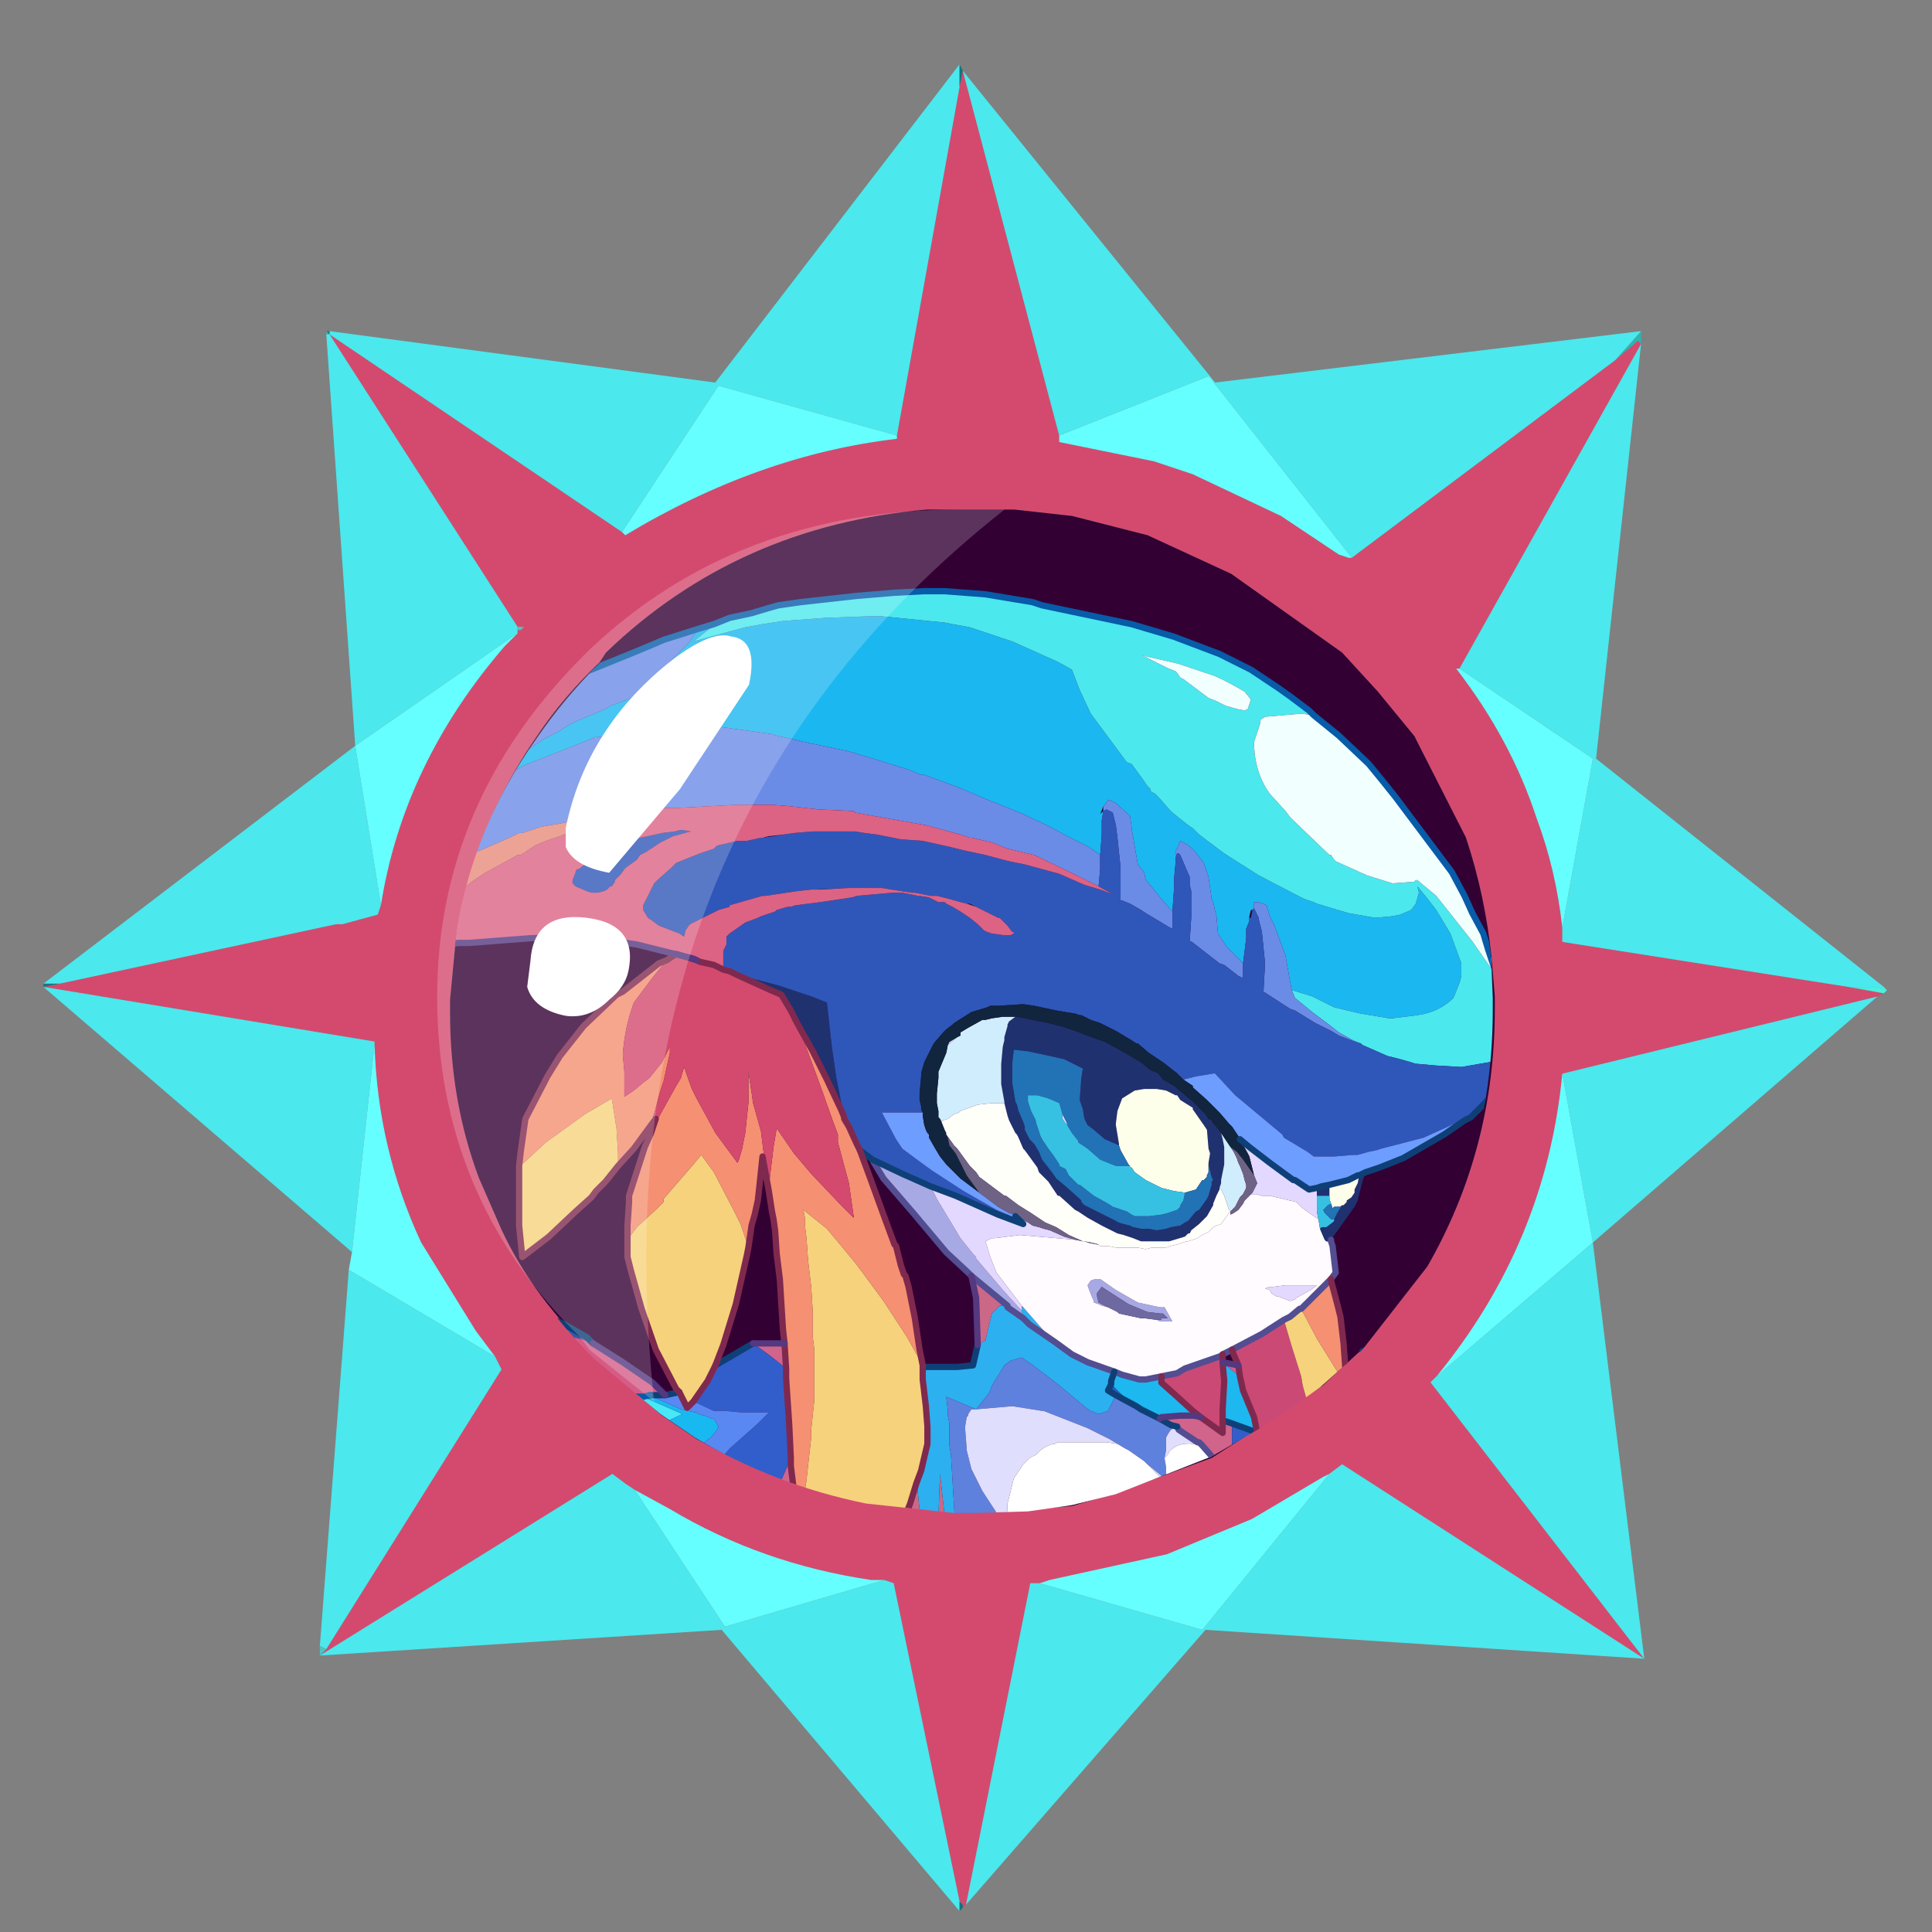 <?xml version="1.0" encoding="UTF-8" standalone="no"?>
<svg xmlns:ffdec="https://www.free-decompiler.com/flash" xmlns:xlink="http://www.w3.org/1999/xlink" ffdec:objectType="frame" height="30.05px" width="30.05px" xmlns="http://www.w3.org/2000/svg">
  <rect width="100%" height="100%" fill="#808080" stroke="none"/>
  <g transform="matrix(1.0, 0.0, 0.0, 1.0, 0.05, 0.0)">
    <use ffdec:characterId="1" height="30.0" transform="matrix(1.0, 0.0, 0.0, 1.0, 0.0, 0.0)" width="30.0" xlink:href="#shape0"/>
    <use ffdec:characterId="8" height="30.0" transform="matrix(1.0, 0.0, 0.0, 1.0, -0.05, 0.05)" width="30.0" xlink:href="#sprite0"/>
  </g>
  <defs>
    <g id="shape0" transform="matrix(1.0, 0.0, 0.0, 1.0, 0.0, 0.0)">
      <path d="M0.0 0.0 L30.0 0.0 30.0 30.0 0.0 30.0 0.0 0.0" fill="#33cc66" fill-opacity="0.0" fill-rule="evenodd" stroke="none"/>
    </g>
    <g id="sprite0" transform="matrix(1.0, 0.0, 0.0, 1.0, 0.05, 0.0)">
      <use ffdec:characterId="7" height="60.0" transform="matrix(0.5, 0.0, 0.0, 0.5, -0.05, 0.0)" width="60.0" xlink:href="#sprite1"/>
    </g>
    <g id="sprite1" transform="matrix(1.0, 0.0, 0.0, 1.0, 0.0, 0.0)">
      <use ffdec:characterId="2" height="60.0" transform="matrix(1.0, 0.0, 0.0, 1.0, 0.0, 0.0)" width="60.0" xlink:href="#shape1"/>
      <use ffdec:characterId="5" height="32.95" transform="matrix(0.977, 0.0, 0.0, 0.977, 13.853, 15.75)" width="34.05" xlink:href="#sprite2"/>
      <use ffdec:characterId="6" height="27.75" transform="matrix(1.0, 0.0, 0.0, 1.0, 13.6, 15.75)" width="17.65" xlink:href="#shape4"/>
    </g>
    <g id="shape1" transform="matrix(1.0, 0.0, 0.0, 1.0, 0.0, 0.0)">
      <path d="M0.0 0.0 L60.0 0.0 60.0 60.0 0.0 60.0 0.0 0.0" fill="#33cc66" fill-opacity="0.0" fill-rule="evenodd" stroke="none"/>
      <path d="M1.05 31.3 L9.8 38.9 8.8 51.55 8.8 51.85 21.7 51.05 21.8 51.2 28.1 58.6 1.05 58.6 1.05 31.3 M29.95 0.6 L29.7 0.95 29.45 0.7 21.85 10.5 9.95 8.9 10.0 9.05 9.9 9.05 9.95 9.35 9.0 9.2 9.95 22.6 1.05 29.45 1.05 0.6 29.95 0.6 59.05 0.6 59.05 29.7 50.1 22.6 51.4 9.2 51.3 9.2 51.35 8.9 38.2 10.55 38.1 10.55 29.95 0.6 M50.55 42.75 L50.5 42.5 50.35 41.35 50.35 41.1 50.3 40.9 50.05 38.6 50.65 37.95 59.05 30.75 59.05 58.6 30.85 58.6 37.45 51.05 37.8 51.05 51.5 52.1 51.5 51.8 51.4 50.95 51.4 50.6 50.55 42.8 50.55 42.75" fill="#33cc66" fill-opacity="0.0" fill-rule="evenodd" stroke="none"/>
      <path d="M50.25 11.1 L50.95 10.5 51.05 10.6 45.4 20.7 45.3 20.7 Q47.0 22.9 47.8 25.35 48.4 26.95 48.6 28.75 L48.6 29.2 57.5 30.6 58.6 30.8 58.4 30.9 48.6 33.3 Q48.1 38.55 44.7 42.7 L44.5 42.9 51.15 51.5 41.75 45.45 41.35 45.75 41.15 45.85 38.95 47.15 36.3 48.25 32.65 49.05 32.35 49.15 32.05 49.15 30.05 59.15 29.95 59.25 29.95 59.15 29.85 59.05 27.8 49.15 27.5 49.05 27.1 49.05 Q23.7 48.55 20.85 46.85 L19.75 46.25 19.45 46.05 19.05 45.75 9.95 51.4 10.15 51.2 15.6 42.5 15.4 42.1 14.8 41.3 13.1 38.55 Q11.75 35.65 11.65 32.4 L11.65 32.3 1.35 30.6 1.85 30.5 10.45 28.65 10.65 28.65 11.75 28.35 11.85 28.05 Q12.55 23.65 15.7 20.0 L16.1 19.6 16.1 19.5 16.2 19.5 16.3 19.4 16.1 19.4 10.25 10.3 19.35 16.45 19.45 16.55 Q23.6 14.05 27.9 13.55 L27.9 13.45 29.85 2.6 29.95 2.1 32.95 13.45 32.95 13.65 35.9 14.25 37.1 14.65 39.85 15.95 41.65 17.15 41.95 17.25 42.05 17.25 50.25 11.1 M41.75 20.2 L38.3 17.75 35.7 16.55 33.35 15.95 31.55 15.75 30.35 15.75 28.85 15.75 Q22.95 16.25 18.85 20.2 L18.65 20.5 Q17.5 21.6 16.7 22.8 14.8 25.55 14.2 28.9 L14.0 31.0 14.0 31.3 14.0 31.4 Q14.0 34.15 14.9 36.55 L15.6 38.15 Q16.6 40.3 18.55 42.1 L18.85 42.4 20.55 43.9 21.65 44.65 Q24.1 46.05 27.0 46.65 L29.65 46.95 30.35 46.95 31.95 46.85 33.35 46.75 34.7 46.35 37.7 45.25 39.65 44.0 41.15 43.0 42.45 41.8 44.4 39.3 Q46.5 35.65 46.5 31.3 L46.5 30.9 46.4 29.7 Q46.2 27.75 45.6 25.95 L44.1 23.0 44.0 22.8 42.85 21.4 41.75 20.2" fill="#d44a6e" fill-rule="evenodd" stroke="none"/>
      <path d="M51.05 10.6 L50.95 10.5 50.25 11.1 51.05 10.2 51.05 10.6 M58.6 30.6 L58.7 30.7 58.4 30.6 58.6 30.6" fill="url(#gradient0)" fill-rule="evenodd" stroke="none"/>
      <path d="M50.25 11.1 L42.05 17.25 37.6 11.6 32.95 13.45 29.95 2.1 37.8 11.8 51.05 10.2 50.25 11.1 M29.85 2.6 L27.9 13.45 22.35 11.9 19.35 16.45 10.25 10.3 16.1 19.4 16.1 19.5 16.1 19.6 11.05 23.1 11.85 28.05 11.75 28.35 10.65 28.65 10.45 28.65 1.85 30.5 1.35 30.5 11.05 23.1 10.15 10.3 10.25 10.3 10.25 10.2 22.25 11.8 29.85 1.9 29.85 2.6 M1.35 30.6 L11.65 32.3 11.65 32.4 10.95 38.85 1.35 30.6 M15.4 42.1 L15.6 42.5 10.15 51.2 9.95 51.1 10.85 39.4 15.4 42.1 M9.95 51.4 L19.05 45.75 19.45 46.05 19.75 46.25 22.55 50.5 27.5 49.05 27.8 49.15 29.85 59.05 29.85 59.35 22.45 50.6 9.95 51.4 M30.05 59.15 L32.05 49.15 32.35 49.15 37.4 50.6 41.35 45.75 41.75 45.45 51.15 51.5 44.5 42.9 44.7 42.7 49.55 38.55 48.6 33.3 58.4 30.9 49.55 38.55 51.15 51.5 37.5 50.6 30.05 59.15 M57.5 30.6 L48.6 29.2 48.6 28.75 49.55 23.5 45.4 20.7 51.05 10.6 49.65 23.5 58.6 30.6 58.4 30.6 57.5 30.6" fill="#4be8ed" fill-rule="evenodd" stroke="none"/>
      <path d="M42.05 17.25 L41.95 17.25 41.65 17.15 39.85 15.95 37.1 14.65 35.9 14.25 32.95 13.65 32.95 13.45 37.6 11.6 42.05 17.25 M27.9 13.45 L27.9 13.55 Q23.6 14.05 19.45 16.55 L19.35 16.45 22.35 11.9 27.9 13.45 M16.1 19.6 L15.7 20.0 Q12.55 23.65 11.85 28.05 L11.05 23.1 16.1 19.6 M11.65 32.4 Q11.75 35.65 13.1 38.55 L14.8 41.3 15.4 42.1 10.85 39.4 10.95 38.85 11.65 32.4 M19.75 46.25 L20.85 46.85 Q23.7 48.55 27.1 49.05 L27.5 49.05 22.55 50.5 19.75 46.25 M32.35 49.15 L32.65 49.05 36.3 48.25 38.95 47.15 41.15 45.85 41.35 45.75 37.4 50.6 32.35 49.15 M44.7 42.7 Q48.1 38.55 48.6 33.3 L49.55 38.55 44.7 42.7 M48.6 28.75 Q48.4 26.95 47.8 25.35 47.0 22.9 45.3 20.7 L45.4 20.7 49.55 23.5 48.6 28.75" fill="#66ffff" fill-rule="evenodd" stroke="none"/>
      <path d="M41.75 20.2 L42.85 21.4 44.0 22.8 44.1 23.0 45.6 25.95 Q46.2 27.75 46.4 29.7 L46.5 30.9 46.5 31.3 Q46.5 35.65 44.4 39.3 L42.45 41.8 41.15 43.0 39.65 44.0 37.7 45.25 34.7 46.35 33.35 46.75 31.95 46.85 30.35 46.95 29.65 46.95 27.0 46.65 Q24.1 46.05 21.65 44.65 L20.55 43.9 18.85 42.4 18.55 42.1 Q16.6 40.3 15.6 38.15 L14.9 36.55 Q14.0 34.15 14.0 31.4 L14.0 31.3 14.0 31.0 14.2 28.9 Q14.8 25.55 16.7 22.8 17.5 21.6 18.65 20.5 L18.85 20.2 Q22.95 16.25 28.85 15.75 L30.35 15.75 31.55 15.75 33.35 15.95 35.7 16.55 38.3 17.75 41.75 20.2" fill="#330033" fill-rule="evenodd" stroke="none"/>
      <path d="M58.6 30.8 L57.5 30.6 58.4 30.6 58.7 30.7 58.6 30.8" fill="url(#gradient1)" fill-rule="evenodd" stroke="none"/>
      <path d="M29.95 2.1 L29.85 2.6 29.85 1.9 29.95 2.1" fill="url(#gradient2)" fill-rule="evenodd" stroke="none"/>
      <path d="M10.15 10.2 L10.25 10.3 10.15 10.3 10.15 10.2" fill="url(#gradient3)" fill-rule="evenodd" stroke="none"/>
      <path d="M10.25 10.2 L10.25 10.3 10.15 10.2 10.25 10.2" fill="url(#gradient4)" fill-rule="evenodd" stroke="none"/>
      <path d="M16.1 19.4 L16.3 19.4 16.2 19.5 16.1 19.5 16.1 19.4 M10.15 51.2 L9.95 51.4 9.95 51.1 10.15 51.2" fill="#4dc4c2" fill-rule="evenodd" stroke="none"/>
      <path d="M1.85 30.5 L1.35 30.6 1.35 30.5 1.85 30.5" fill="url(#gradient5)" fill-rule="evenodd" stroke="none"/>
      <path d="M29.85 59.05 L29.95 59.15 29.95 59.25 29.85 59.35 29.85 59.05" fill="url(#gradient6)" fill-rule="evenodd" stroke="none"/>
    </g>
    <linearGradient gradientTransform="matrix(0.009, 0.0, 0.0, 0.012, 50.65, 20.2)" gradientUnits="userSpaceOnUse" id="gradient0" spreadMethod="pad" x1="-819.2" x2="819.2">
      <stop offset="0.0" stop-color="#14737c"/>
      <stop offset="1.0" stop-color="#48f2e0"/>
    </linearGradient>
    <linearGradient gradientTransform="matrix(0.009, 0.0, 0.0, 0.013, 51.15, 40.9)" gradientUnits="userSpaceOnUse" id="gradient1" spreadMethod="pad" x1="-819.2" x2="819.2">
      <stop offset="0.0" stop-color="#14737c"/>
      <stop offset="1.0" stop-color="#48f2e0"/>
    </linearGradient>
    <linearGradient gradientTransform="matrix(0.013, 0.0, 0.0, 0.01, 40.45, 10.0)" gradientUnits="userSpaceOnUse" id="gradient2" spreadMethod="pad" x1="-819.2" x2="819.2">
      <stop offset="0.0" stop-color="#14737c"/>
      <stop offset="1.0" stop-color="#48f2e0"/>
    </linearGradient>
    <linearGradient gradientTransform="matrix(0.01, 0.0, 0.0, 0.012, 9.45, 20.2)" gradientUnits="userSpaceOnUse" id="gradient3" spreadMethod="pad" x1="-819.2" x2="819.2">
      <stop offset="0.0" stop-color="#14737c"/>
      <stop offset="1.0" stop-color="#48f2e0"/>
    </linearGradient>
    <linearGradient gradientTransform="matrix(0.012, 0.0, 0.0, 0.01, 19.85, 9.9)" gradientUnits="userSpaceOnUse" id="gradient4" spreadMethod="pad" x1="-819.2" x2="819.2">
      <stop offset="0.0" stop-color="#14737c"/>
      <stop offset="1.0" stop-color="#48f2e0"/>
    </linearGradient>
    <linearGradient gradientTransform="matrix(0.01, 0.0, 0.0, 0.013, 9.15, 40.7)" gradientUnits="userSpaceOnUse" id="gradient5" spreadMethod="pad" x1="-819.2" x2="819.2">
      <stop offset="0.0" stop-color="#14737c"/>
      <stop offset="1.0" stop-color="#48f2e0"/>
    </linearGradient>
    <linearGradient gradientTransform="matrix(0.013, 0.0, 0.0, 0.009, 40.45, 51.5)" gradientUnits="userSpaceOnUse" id="gradient6" spreadMethod="pad" x1="-819.2" x2="819.2">
      <stop offset="0.0" stop-color="#14737c"/>
      <stop offset="1.0" stop-color="#48f2e0"/>
    </linearGradient>
    <g id="sprite2" transform="matrix(1.0, 0.0, 0.0, 1.0, 0.15, 0.0)">
      <clipPath id="clipPath0" transform="matrix(1.0, 0.0, 0.0, 1.0, 0.0, 0.0)">
        <path d="M30.75 7.45 L32.25 10.45 Q32.95 12.3 33.15 14.3 L33.2 15.55 33.2 15.95 Q33.2 20.4 31.05 24.1 L29.05 26.75 27.7 27.95 26.3 28.95 24.25 30.15 21.2 31.35 19.8 31.7 18.4 31.9 16.75 31.95 16.05 31.95 13.25 31.65 Q10.3 31.05 7.8 29.55 L6.7 28.8 4.9 27.3 4.6 27.05 Q2.7 25.15 1.6 22.95 L0.9 21.35 Q0.0 18.85 0.0 16.05 L0.0 15.95 0.0 15.65 0.2 13.45 Q0.75 10.1 2.75 7.3 3.6 6.05 4.75 4.9 L4.9 4.6 Q9.2 0.55 15.2 0.05 L16.75 0.0 18.0 0.05 19.85 0.3 22.25 0.9 Q23.6 1.35 24.95 2.1 L28.4 4.6 29.5 5.8 30.6 7.25 30.75 7.45" fill="#a81212" fill-rule="evenodd" stroke="none"/>
      </clipPath>
      <g clip-path="url(#clipPath0)">
        <use ffdec:characterId="4" height="30.45" transform="matrix(1.0, 0.0, 0.0, 1.0, -0.15, 2.5)" width="34.05" xlink:href="#shape3"/>
      </g>
    </g>
    <g id="shape3" transform="matrix(1.0, 0.0, 0.0, 1.0, 0.15, -2.5)">
      <path d="M-0.05 27.25 L-0.05 24.9 0.0 24.9 0.4 25.0 0.5 25.0 0.4 24.95 0.1 24.8 -0.05 24.7 -0.05 24.5 0.35 24.65 2.05 25.25 2.9 25.6 3.65 25.95 4.35 26.35 4.55 26.55 4.15 26.4 3.0 26.25 1.75 26.2 0.75 26.25 1.5 26.75 2.3 27.25 2.45 27.35 1.9 27.25 0.8 27.25 0.0 27.25 -0.05 27.25" fill="#3659aa" fill-rule="evenodd" stroke="none"/>
      <path d="M-0.05 24.9 L-0.05 24.7 0.1 24.8 0.4 24.95 0.5 25.0 0.4 25.0 0.0 24.9 -0.05 24.9" fill="#548ef2" fill-rule="evenodd" stroke="none"/>
      <path d="M7.9 3.8 L8.4 3.65 8.25 3.8 7.75 4.2 9.4 3.75 9.95 3.65 10.6 3.55 11.95 3.45 13.3 3.4 13.45 3.4 13.7 3.4 13.75 3.4 14.25 3.45 15.75 3.6 16.0 3.65 16.55 3.75 17.9 4.2 19.35 4.85 19.8 5.1 20.05 5.75 20.4 6.5 21.55 8.05 21.7 8.1 22.1 8.65 22.2 8.8 22.3 8.9 22.3 8.95 22.35 9.0 22.45 9.05 22.55 9.15 22.9 9.55 23.0 9.65 23.5 10.05 23.65 10.15 23.85 10.35 24.45 10.8 24.65 10.95 25.75 11.65 27.0 12.3 27.2 12.4 27.5 12.5 27.6 12.55 28.6 12.85 29.45 13.0 30.0 12.95 30.25 12.9 30.6 12.75 30.75 12.55 30.85 12.2 30.8 12.0 31.05 12.3 31.4 12.75 31.55 13.0 31.85 13.5 32.2 14.45 32.2 14.85 32.15 15.05 31.95 15.55 Q31.5 16.0 30.8 16.1 L30.0 16.2 29.9 16.2 29.0 16.05 28.15 15.85 27.85 15.7 27.45 15.5 26.8 15.3 26.75 15.05 26.6 14.2 26.25 13.25 26.2 13.15 26.1 12.95 26.0 12.6 25.75 12.5 25.65 12.5 25.6 12.5 25.6 12.65 25.55 12.75 25.5 12.75 25.45 12.95 25.45 13.0 25.45 13.1 25.35 13.35 25.35 13.65 25.25 14.45 24.9 14.1 24.75 13.95 24.45 13.5 24.4 12.9 24.35 12.75 24.3 12.5 24.25 12.4 24.15 11.7 24.0 11.25 23.8 11.0 Q23.6 10.7 23.25 10.55 L23.15 10.8 23.1 10.85 23.1 11.1 23.1 11.25 23.05 11.8 23.05 12.0 23.05 12.1 23.0 12.8 22.65 12.4 22.25 11.9 22.15 11.8 22.1 11.55 21.9 11.3 21.7 10.15 21.7 10.1 21.65 9.75 21.2 9.35 21.0 9.25 20.95 9.25 20.85 9.4 20.8 9.45 20.7 9.7 20.8 9.6 20.75 9.9 20.75 10.35 20.7 11.0 20.35 10.75 19.65 10.4 19.1 10.1 18.25 9.7 17.4 9.35 17.25 9.3 16.2 8.85 15.1 8.45 15.0 8.45 14.65 8.3 13.85 8.05 12.7 7.7 11.5 7.45 10.4 7.2 10.25 7.15 8.45 6.9 8.25 6.9 7.65 6.9 6.1 7.05 4.65 7.25 4.6 7.25 4.5 7.3 4.0 7.5 3.75 7.6 2.35 8.15 1.6 8.55 Q1.1 8.8 0.65 9.1 L0.4 9.3 1.35 8.5 1.4 8.45 2.7 7.5 3.0 7.3 3.4 7.1 3.8 6.85 4.0 6.75 4.95 6.35 5.1 6.25 5.8 6.0 6.05 5.8 6.3 5.6 7.1 4.75 7.6 4.25 7.9 3.8" fill="#1bb7f0" fill-rule="evenodd" stroke="none"/>
      <path d="M-0.05 28.15 L-0.05 27.25 0.0 27.25 0.8 27.25 1.9 27.25 2.45 27.35 2.3 27.25 1.5 26.75 0.75 26.25 1.75 26.2 3.0 26.25 4.15 26.4 4.55 26.55 5.5 27.15 6.45 27.8 6.85 28.2 6.4 28.2 6.35 28.2 6.15 28.25 4.95 28.2 3.35 27.75 2.25 27.6 1.9 27.65 1.5 27.75 0.55 27.95 Q0.2 28.0 -0.05 28.15 M30.8 31.55 L30.7 31.5 30.15 31.3 29.5 31.05 29.2 30.95 28.65 30.7 28.6 29.7 28.6 29.45 29.15 29.9 30.25 30.95 30.75 31.5 30.8 31.55 M25.1 27.25 L25.15 27.6 24.7 27.25 24.6 27.2 24.6 27.15 25.1 27.25" fill="#d55c87" fill-rule="evenodd" stroke="none"/>
      <path d="M32.85 29.8 L33.0 29.95 33.45 30.65 33.8 31.3 33.8 31.45 33.5 31.5 32.95 31.6 32.8 31.6 31.95 31.65 31.85 31.2 31.85 31.15 31.75 30.25 31.7 29.65 31.75 29.25 31.8 29.2 32.2 29.35 32.55 29.6 32.85 29.8 M21.15 27.45 L21.4 27.55 21.95 27.7 22.15 27.7 22.4 27.65 22.65 27.6 22.65 27.75 22.65 27.8 23.1 28.2 23.65 28.7 23.9 28.9 23.7 28.85 23.25 28.85 22.65 28.9 22.6 28.95 22.0 28.65 21.85 28.55 21.4 28.2 21.05 27.85 21.05 27.75 21.15 27.45 M25.7 29.4 L25.6 29.35 25.45 29.3 24.9 29.1 24.6 29.0 24.6 28.65 24.65 27.75 24.6 27.2 24.7 27.25 25.15 27.6 25.25 28.05 25.6 28.9 25.7 29.4" fill="#1db8f0" fill-rule="evenodd" stroke="none"/>
      <path d="M28.6 29.15 L28.95 29.4 29.5 29.85 29.4 29.5 29.3 29.0 29.1 27.9 29.05 26.85 29.05 26.8 29.35 26.95 30.0 27.85 30.35 28.5 30.75 29.2 31.1 29.95 31.45 30.75 31.6 31.25 31.7 31.6 31.7 31.65 31.35 31.65 31.0 31.65 30.8 31.55 30.75 31.5 30.25 30.95 29.15 29.9 28.6 29.45 28.6 29.25 28.6 29.15 M21.2 28.2 L20.95 28.05 21.05 27.85 21.4 28.2 21.85 28.55 21.2 28.2" fill="#295ac3" fill-rule="evenodd" stroke="none"/>
      <path d="M29.35 26.95 L29.95 27.25 30.8 27.85 31.95 28.75 32.5 29.3 32.85 29.8 32.55 29.6 32.2 29.35 31.8 29.2 31.75 29.25 31.7 29.65 31.75 30.25 31.85 31.15 31.85 31.2 31.95 31.65 31.7 31.65 31.7 31.6 31.6 31.25 31.45 30.75 31.1 29.95 30.75 29.2 30.35 28.5 30.0 27.85 29.35 26.95" fill="#47e7e7" fill-rule="evenodd" stroke="none"/>
      <path d="M11.0 31.65 L10.75 31.65 10.4 31.45 10.3 31.45 10.55 30.9 10.7 30.55 10.85 30.2 10.85 30.45 11.0 31.65 M10.65 26.55 L10.7 27.35 10.2 26.95 9.65 26.55 10.65 26.55 M23.15 29.2 L22.95 29.15 22.6 28.95 22.65 28.9 23.25 28.85 23.7 28.85 23.9 28.9 24.6 29.4 24.6 29.0 24.9 29.1 24.9 29.7 24.9 29.8 25.25 31.15 25.2 31.15 24.5 30.35 24.3 30.2 23.95 29.8 23.85 29.7 23.8 29.7 23.65 29.6 23.2 29.3 23.15 29.2" fill="#d1648b" fill-rule="evenodd" stroke="none"/>
      <path d="M27.65 32.85 L26.5 32.85 26.0 32.15 25.8 31.85 25.75 31.85 25.6 31.65 25.3 31.2 25.25 31.15 24.9 29.8 24.9 29.7 24.9 29.1 25.45 29.3 25.6 29.35 25.7 29.4 26.0 30.2 26.05 30.35 26.1 30.5 26.6 31.4 27.45 32.55 27.65 32.85 M10.3 31.45 L10.15 31.35 9.55 31.4 9.0 31.9 8.9 32.0 8.45 32.3 8.45 32.35 8.45 32.5 8.4 32.4 8.05 31.85 7.85 31.55 7.45 31.05 7.15 30.8 7.15 30.75 7.1 30.7 6.7 30.4 6.55 30.25 6.3 30.05 6.15 30.0 6.45 30.05 6.8 30.2 6.85 30.25 7.0 30.35 7.2 30.45 7.9 31.0 8.05 31.15 8.1 31.0 8.15 30.9 8.6 30.25 8.9 29.9 9.8 29.1 10.15 28.75 9.35 28.75 9.3 28.75 8.75 28.7 8.4 28.7 7.75 28.4 8.2 27.75 8.45 27.25 9.65 26.55 10.2 26.95 10.7 27.35 10.7 27.65 10.8 29.15 10.85 30.2 10.7 30.55 10.55 30.9 10.3 31.45 M5.95 29.95 L6.15 30.0 6.1 30.0 5.95 29.95" fill="#325ecb" fill-rule="evenodd" stroke="none"/>
      <path d="M33.8 31.6 L33.8 32.85 30.8 32.85 30.5 32.7 29.9 32.45 28.65 31.9 29.1 31.85 29.45 31.8 29.75 31.75 29.95 31.65 30.7 31.5 30.8 31.55 31.0 31.65 31.35 31.65 31.7 31.65 31.95 31.65 32.8 31.6 32.6 31.65 32.5 31.75 32.95 31.65 33.0 31.65 33.15 31.6 33.5 31.65 33.8 31.6 M-0.05 29.9 L-0.05 29.25 0.25 29.2 0.3 28.85 0.3 28.7 0.25 28.65 -0.05 28.5 -0.05 28.15 Q0.2 28.0 0.55 27.95 L1.5 27.75 1.1 28.05 0.9 28.3 0.85 28.55 0.8 28.7 0.75 28.8 0.75 28.85 0.8 28.85 1.0 29.2 1.85 30.25 1.95 30.3 2.1 30.2 2.4 30.05 2.55 29.85 2.9 29.65 3.05 29.65 3.6 29.45 3.8 29.35 4.0 29.0 4.0 28.85 3.75 28.4 3.6 28.3 2.6 27.9 1.9 27.65 2.25 27.6 3.35 27.75 4.95 28.2 6.15 28.25 7.4 28.8 6.65 29.15 6.45 29.2 6.0 29.2 5.45 29.35 4.5 29.65 4.15 29.75 3.7 30.15 3.45 30.45 3.3 30.6 3.25 30.7 3.2 30.75 3.2 30.8 3.0 31.35 3.0 31.4 3.0 31.6 3.0 31.85 2.5 31.45 2.3 31.25 2.05 31.15 2.0 31.05 1.9 31.0 1.85 30.95 1.05 30.45 0.15 30.0 -0.05 29.9" fill="#48e8f6" fill-rule="evenodd" stroke="none"/>
      <path d="M8.15 32.85 L6.4 32.85 6.15 32.7 5.55 32.4 5.05 32.05 4.95 32.0 4.95 31.85 4.95 31.4 5.05 31.35 5.4 31.15 5.55 31.1 6.15 30.95 6.65 30.8 7.0 30.75 7.3 31.05 7.4 31.15 7.75 31.65 7.85 31.85 8.0 32.25 8.1 32.65 8.15 32.85 M1.7 32.85 L-0.05 32.85 -0.05 31.35 0.15 31.45 0.2 31.5 0.45 31.65 0.55 31.65 0.7 31.85 0.85 31.9 1.0 32.0 1.25 32.2 1.6 32.6 1.65 32.65 1.7 32.85" fill="#fffffb" fill-rule="evenodd" stroke="none"/>
      <path d="M8.45 32.5 L8.45 32.65 8.5 32.75 8.55 32.85 8.15 32.85 8.1 32.65 8.0 32.25 7.85 31.85 7.75 31.65 7.4 31.15 7.3 31.05 7.0 30.75 6.65 30.8 6.15 30.95 5.55 31.1 5.4 31.15 5.05 31.35 4.95 31.4 4.95 31.85 4.95 32.0 5.05 32.05 5.55 32.4 6.15 32.7 6.4 32.85 3.9 32.85 3.9 32.55 4.0 31.85 4.05 31.3 4.2 30.9 4.25 30.8 4.35 30.65 4.45 30.45 4.55 30.2 4.6 30.2 4.75 30.1 5.2 29.9 5.3 29.9 5.9 29.95 5.95 29.95 6.1 30.0 6.15 30.0 6.3 30.05 6.55 30.25 6.7 30.4 7.1 30.7 7.15 30.75 7.15 30.8 7.45 31.05 7.85 31.55 8.05 31.85 8.4 32.4 8.45 32.5 M2.9 32.85 L1.7 32.85 1.65 32.65 1.6 32.6 1.25 32.2 1.0 32.0 0.85 31.9 0.7 31.85 0.55 31.65 0.45 31.65 0.2 31.5 0.15 31.45 -0.05 31.35 -0.05 31.1 0.35 31.15 0.65 31.3 1.0 31.4 1.05 31.45 1.3 31.6 1.5 31.7 1.75 31.9 2.5 32.5 2.9 32.85" fill="#e3d6ff" fill-rule="evenodd" stroke="none"/>
      <path d="M30.8 32.85 L29.1 32.85 28.7 32.05 28.65 32.0 28.65 31.9 29.9 32.45 30.5 32.7 30.8 32.85 M-0.05 31.1 L-0.05 29.9 0.15 30.0 1.05 30.45 1.85 30.95 1.9 31.0 2.0 31.05 2.05 31.15 2.3 31.25 2.5 31.45 3.0 31.85 3.0 31.6 3.0 31.4 3.0 31.35 3.2 30.8 3.2 30.75 3.25 30.7 3.3 30.6 3.45 30.45 3.7 30.15 4.15 29.75 4.5 29.65 5.45 29.35 6.0 29.2 6.45 29.2 6.65 29.15 7.4 28.8 6.15 28.25 6.35 28.2 7.25 28.6 7.35 28.65 7.8 28.75 7.85 28.75 7.9 28.8 8.1 28.85 8.35 28.95 8.4 28.95 8.55 29.2 8.5 29.3 8.3 29.55 7.75 29.95 7.4 30.15 6.85 30.25 6.8 30.2 6.45 30.05 6.15 30.0 5.95 29.95 5.9 29.95 5.3 29.9 5.2 29.9 4.75 30.1 4.6 30.2 4.55 30.2 4.45 30.45 4.35 30.65 4.25 30.8 4.2 30.9 4.0 31.15 3.9 31.35 3.65 31.65 3.5 31.85 3.35 32.15 3.2 32.35 3.05 32.65 3.05 32.75 3.0 32.75 3.0 32.7 2.85 32.65 2.7 32.6 2.5 32.5 1.75 31.9 1.5 31.7 1.3 31.6 1.05 31.45 1.0 31.4 0.65 31.3 0.35 31.15 -0.05 31.1" fill="#18b9f0" fill-rule="evenodd" stroke="none"/>
      <path d="M3.9 32.85 L2.9 32.85 2.5 32.5 2.7 32.6 2.85 32.65 3.0 32.7 3.0 32.75 3.05 32.75 3.05 32.65 3.2 32.35 3.35 32.15 3.5 31.85 3.65 31.65 3.9 31.35 4.0 31.15 4.2 30.9 4.05 31.3 4.0 31.85 3.9 32.55 3.9 32.85" fill="#d1616d" fill-rule="evenodd" stroke="none"/>
      <path d="M33.8 31.45 L33.8 31.6 33.5 31.65 33.15 31.6 33.0 31.65 32.95 31.65 32.5 31.75 32.6 31.65 32.8 31.6 32.95 31.6 33.5 31.5 33.8 31.45 M-0.05 29.25 L-0.05 28.5 0.25 28.65 0.3 28.7 0.3 28.85 0.25 29.2 -0.05 29.25 M1.9 27.65 L2.6 27.9 3.6 28.3 3.75 28.4 4.0 28.85 4.0 29.0 3.8 29.35 3.6 29.45 3.05 29.65 2.9 29.65 2.55 29.85 2.4 30.05 2.1 30.2 1.95 30.3 1.85 30.25 1.0 29.2 0.8 28.85 0.75 28.85 0.75 28.8 0.8 28.7 0.85 28.55 0.9 28.3 1.1 28.05 1.5 27.75 1.9 27.65" fill="#e7ffff" fill-rule="evenodd" stroke="none"/>
      <path d="M29.1 32.85 L28.65 32.85 28.65 32.0 28.7 32.05 29.1 32.85 M6.85 28.2 L7.3 28.1 7.55 28.6 7.75 28.4 8.4 28.7 8.75 28.7 9.3 28.75 9.35 28.75 10.15 28.75 9.8 29.1 8.9 29.9 8.6 30.25 8.15 30.9 8.1 31.0 8.05 31.15 7.9 31.0 7.2 30.45 7.0 30.35 6.85 30.25 7.4 30.15 7.75 29.95 8.3 29.55 8.5 29.3 8.55 29.2 8.4 28.95 8.35 28.95 8.1 28.85 7.9 28.8 7.85 28.75 7.8 28.75 7.35 28.65 7.25 28.6 6.35 28.2 6.4 28.2 6.85 28.2 M30.7 31.5 L29.95 31.65 29.75 31.75 29.45 31.8 29.1 31.85 28.65 31.9 28.65 31.05 28.65 30.7 29.2 30.95 29.5 31.05 30.15 31.3 30.7 31.5" fill="#5988f2" fill-rule="evenodd" stroke="none"/>
      <path d="M15.8 32.85 L15.5 32.85 15.55 32.5 15.55 32.1 15.6 30.7 15.8 32.5 15.8 32.85 M15.3 32.85 L14.2 32.85 14.25 32.65 14.65 31.65 14.85 31.0 14.9 31.35 14.95 31.85 15.05 32.25 15.05 32.4 15.3 32.85 M18.2 25.35 L18.25 25.4 18.2 25.4 18.2 25.35 M16.6 24.4 L17.75 25.35 17.5 25.35 17.25 25.6 17.05 26.45 16.8 26.6 16.8 26.55 16.75 25.1 16.6 24.4" fill="#cb6887" fill-rule="evenodd" stroke="none"/>
      <path d="M18.0 32.85 L17.85 32.85 17.85 32.65 18.0 32.85 M16.1 32.85 L15.8 32.85 15.8 32.5 15.6 30.7 15.55 32.1 15.55 32.5 15.5 32.85 15.3 32.85 15.05 32.4 15.05 32.25 14.95 31.85 14.9 31.35 14.85 31.0 15.0 30.6 15.2 29.75 15.2 29.2 15.15 28.55 15.05 27.7 15.05 27.3 16.15 27.3 16.65 27.25 16.8 26.6 17.05 26.45 17.25 25.6 17.5 25.35 17.75 25.35 17.75 25.4 18.25 25.75 18.2 25.5 18.2 25.4 18.25 25.4 18.95 26.2 19.25 26.5 19.8 26.9 20.3 27.15 21.15 27.45 21.05 27.75 21.05 27.85 20.95 28.05 21.2 28.2 20.95 28.7 20.65 28.8 20.4 28.7 20.25 28.6 19.35 27.85 18.5 27.2 18.2 27.0 17.85 27.1 17.65 27.25 17.25 27.9 17.2 28.05 17.15 28.15 16.75 28.65 15.8 28.25 15.85 28.7 15.85 28.85 15.9 29.1 15.9 29.15 15.9 29.8 15.95 30.1 16.1 32.6 16.1 32.8 16.1 32.85 M19.25 26.5 L18.45 25.95 18.25 25.75 18.45 25.95 19.25 26.5" fill="#2cb0f0" fill-rule="evenodd" stroke="none"/>
      <path d="M17.85 32.85 L16.1 32.85 16.1 32.8 16.1 32.6 15.95 30.1 15.9 29.8 15.9 29.15 15.9 29.1 15.85 28.85 15.85 28.7 15.8 28.25 16.75 28.65 17.15 28.15 17.2 28.05 17.25 27.9 17.65 27.25 17.85 27.1 18.2 27.0 18.5 27.2 19.35 27.85 20.25 28.6 20.4 28.7 20.65 28.8 20.95 28.7 21.2 28.2 21.85 28.55 22.0 28.65 22.6 28.95 22.95 29.15 23.15 29.2 22.95 29.3 22.85 29.45 22.8 29.55 22.8 29.95 22.75 30.2 22.8 30.5 22.8 30.7 22.8 30.8 22.8 30.9 22.8 30.95 22.75 30.85 22.15 30.35 22.1 30.3 21.6 29.95 21.5 29.9 21.25 29.75 21.0 29.6 20.3 29.25 18.9 28.7 18.85 28.7 17.9 28.55 16.75 28.65 16.6 28.65 16.5 28.8 16.5 28.85 16.45 28.9 16.4 29.2 16.4 29.25 16.45 29.9 16.45 29.95 16.6 30.55 16.95 31.25 17.7 32.4 17.8 32.6 17.85 32.65 17.85 32.85" fill="#5e81dd" fill-rule="evenodd" stroke="none"/>
      <path d="M17.8 32.6 L17.7 32.4 16.95 31.25 16.6 30.55 16.45 29.95 16.45 29.9 16.4 29.25 16.4 29.2 16.45 28.9 16.5 28.85 16.5 28.8 16.6 28.65 16.75 28.65 17.9 28.55 18.85 28.7 18.9 28.7 20.3 29.25 21.0 29.6 21.25 29.75 20.9 29.7 19.55 29.7 19.35 29.7 19.25 29.75 19.2 29.75 19.05 29.8 18.95 29.85 18.8 29.95 18.65 30.1 18.45 30.2 18.25 30.4 17.95 30.85 17.75 31.65 17.75 32.15 17.8 32.6 M22.15 30.35 L22.75 30.85 22.8 30.95 22.8 30.9 22.8 30.8 22.8 30.7 23.05 30.95 23.2 31.25 23.65 31.8 23.9 32.2 24.1 32.55 23.8 32.2 23.15 31.4 22.65 30.85 22.6 30.8 22.15 30.35 M22.75 30.2 L22.8 29.95 22.8 29.55 22.85 29.45 22.95 29.3 23.15 29.2 23.2 29.3 23.65 29.6 23.8 29.7 23.85 29.7 23.95 29.8 23.65 29.75 Q23.15 29.7 22.9 30.0 L22.85 30.1 22.75 30.2" fill="#dfdefd" fill-rule="evenodd" stroke="none"/>
      <path d="M26.5 32.85 L18.0 32.85 17.85 32.65 17.75 32.15 17.75 31.65 17.95 30.85 18.25 30.4 18.45 30.2 18.65 30.1 18.8 29.95 18.95 29.85 19.05 29.8 19.2 29.75 19.25 29.75 19.35 29.7 19.55 29.7 20.9 29.7 21.25 29.75 21.5 29.9 21.6 29.95 22.1 30.3 22.15 30.35 22.6 30.8 22.65 30.85 23.15 31.4 23.8 32.2 24.1 32.55 23.9 32.2 23.65 31.8 23.2 31.25 23.05 30.95 22.8 30.7 22.8 30.5 22.75 30.2 22.85 30.1 22.9 30.0 Q23.15 29.7 23.65 29.75 L23.95 29.8 24.3 30.2 24.5 30.35 25.2 31.15 25.25 31.15 25.3 31.2 25.6 31.65 25.75 31.85 25.8 31.85 26.0 32.15 26.5 32.85" fill="#ffffff" fill-rule="evenodd" stroke="none"/>
      <path d="M28.4 32.85 L27.65 32.85 27.45 32.55 26.6 31.4 26.1 30.5 26.05 30.35 26.0 30.2 25.7 29.4 25.6 28.9 25.25 28.05 25.15 27.6 25.1 27.25 24.95 26.9 24.9 26.75 25.85 26.25 26.55 25.8 26.8 26.65 27.1 27.6 27.15 27.9 27.25 28.25 27.3 28.35 27.35 28.45 27.5 29.15 27.65 29.7 27.75 30.1 27.8 30.25 28.15 31.85 28.4 32.85 M22.65 27.6 L23.15 27.5 23.4 27.35 24.55 26.95 24.6 26.9 24.6 27.15 24.6 27.2 24.65 27.75 24.6 28.65 24.6 29.0 24.6 29.4 23.9 28.9 23.65 28.7 23.1 28.2 22.65 27.8 22.65 27.75 22.65 27.6" fill="#cb4975" fill-rule="evenodd" stroke="none"/>
      <path d="M28.05 24.5 L28.05 24.55 28.25 25.3 28.35 25.7 28.45 26.55 28.55 27.95 28.5 27.85 27.6 26.4 27.1 25.45 27.65 24.9 27.85 24.7 28.05 24.5 M11.15 32.25 L11.0 31.95 11.0 31.65 10.85 30.45 10.85 30.2 10.8 29.15 10.7 27.65 10.7 27.35 10.65 26.55 10.6 26.1 10.55 25.3 10.5 24.5 10.4 23.7 10.35 22.95 10.3 22.6 10.25 22.35 10.15 21.7 9.95 20.6 9.85 21.55 9.8 22.0 9.7 22.45 9.6 22.8 9.5 23.5 9.25 22.75 9.05 22.35 8.4 21.1 8.0 20.55 7.75 20.85 6.8 21.95 6.8 22.05 6.6 22.25 5.95 22.85 5.65 23.25 5.65 22.8 5.7 22.05 5.7 21.9 5.7 21.85 6.2 20.3 6.4 19.85 6.45 19.7 6.95 18.8 7.2 18.35 7.35 18.1 7.45 17.75 7.7 18.45 7.85 18.75 8.45 19.85 9.15 20.8 9.2 20.7 9.3 20.35 9.4 19.85 9.5 18.9 9.5 18.8 9.5 17.95 9.5 17.9 9.6 18.55 9.65 18.9 9.9 19.8 10.05 21.0 10.15 21.55 10.3 20.3 10.4 19.7 10.95 20.5 11.5 21.15 12.45 22.15 12.85 22.55 12.85 22.5 12.7 21.45 12.35 20.15 12.35 19.9 12.2 19.5 11.95 18.8 11.9 18.65 11.35 17.15 11.05 16.35 11.55 17.25 12.0 18.15 12.4 19.0 12.45 19.1 12.55 19.35 12.55 19.4 12.7 19.65 12.95 20.2 13.05 20.4 13.4 21.35 13.8 22.45 14.15 23.4 14.2 23.45 14.35 24.05 14.45 24.35 14.5 24.4 14.6 24.75 14.8 25.75 14.95 26.75 15.05 27.25 14.55 26.35 13.8 25.2 12.95 24.05 12.5 23.5 12.25 23.2 12.0 22.9 11.25 22.3 11.3 22.55 11.3 22.8 11.35 23.2 11.4 23.9 11.5 24.75 11.55 25.55 11.55 26.35 11.6 26.75 11.6 27.2 11.6 27.95 11.6 28.35 11.5 29.3 11.5 29.55 11.35 30.9 11.25 31.65 11.15 32.25 M6.4 19.6 L5.85 20.35 5.35 20.9 5.35 20.5 5.3 19.7 5.15 18.75 4.3 19.25 3.05 20.15 2.35 20.8 2.2 20.9 2.25 20.45 2.4 19.4 3.1 18.05 3.5 17.4 4.25 16.45 5.3 15.45 5.5 15.35 6.65 14.45 6.9 14.35 6.45 14.9 5.85 15.7 5.75 16.0 Q5.55 16.65 5.5 17.35 L5.55 17.9 5.55 18.5 5.55 18.7 5.85 18.5 6.15 18.25 6.35 18.1 6.75 17.6 7.0 17.1 7.0 17.3 6.8 18.2 6.7 18.5 6.4 19.6" fill="#f59072" fill-rule="evenodd" stroke="none"/>
      <path d="M28.55 27.95 L28.55 28.0 28.55 28.4 28.55 28.55 28.55 28.6 28.6 29.15 28.6 29.25 28.6 29.45 28.6 29.7 28.65 30.7 28.65 31.05 28.65 31.9 28.65 32.0 28.65 32.85 28.4 32.85 28.15 31.85 27.8 30.25 27.75 30.1 27.65 29.7 27.5 29.15 27.35 28.45 27.3 28.35 27.25 28.25 27.15 27.9 27.1 27.6 26.8 26.65 26.55 25.8 26.75 25.7 27.05 25.45 27.1 25.45 27.6 26.4 28.5 27.85 28.55 27.95 M14.2 32.85 L11.4 32.85 11.2 32.3 11.15 32.25 11.25 31.65 11.35 30.9 11.5 29.55 11.5 29.3 11.6 28.35 11.6 27.95 11.6 27.2 11.6 26.75 11.55 26.35 11.55 25.55 11.5 24.75 11.4 23.9 11.35 23.2 11.3 22.8 11.3 22.55 11.25 22.3 12.0 22.9 12.25 23.2 12.5 23.5 12.95 24.05 13.8 25.2 14.55 26.35 15.05 27.25 15.05 27.3 15.05 27.7 15.15 28.55 15.2 29.2 15.2 29.75 15.0 30.6 14.85 31.0 14.65 31.65 14.25 32.65 14.2 32.85 M7.3 28.1 L7.2 28.0 6.55 26.75 6.1 25.45 5.75 24.2 5.65 23.8 5.65 23.75 5.65 23.25 5.95 22.85 6.6 22.25 6.8 22.05 6.8 21.95 7.75 20.85 8.0 20.55 8.4 21.1 9.05 22.35 9.25 22.75 9.5 23.5 9.45 23.75 9.1 25.3 8.7 26.6 8.45 27.25 8.2 27.75 7.75 28.4 7.55 28.6 7.3 28.1 M5.35 20.9 L4.95 21.4 4.65 21.7 4.5 21.9 4.0 22.35 3.15 23.15 2.3 23.8 2.2 22.8 2.2 22.0 2.2 21.6 2.2 21.4 2.2 20.9 2.35 20.8 3.05 20.15 4.3 19.25 5.15 18.75 5.3 19.7 5.35 20.5 5.35 20.9" fill="#f6d27c" fill-rule="evenodd" stroke="none"/>
      <path d="M13.45 20.7 L14.4 21.15 15.3 21.55 15.5 21.95 16.25 23.2 16.65 23.7 16.75 23.8 16.75 23.85 17.6 24.85 18.1 25.4 18.2 25.5 18.25 25.75 17.75 25.4 17.75 25.35 16.6 24.4 16.5 24.3 15.8 23.65 14.75 22.4 13.8 21.3 13.5 20.8 13.45 20.7 M20.95 25.4 L20.75 25.35 20.65 25.3 20.5 25.25 20.5 25.2 20.45 25.1 20.35 24.85 20.3 24.7 20.4 24.55 20.55 24.5 20.7 24.5 21.2 24.85 21.9 25.25 22.6 25.4 22.65 25.4 22.75 25.4 23.0 25.85 22.6 25.85 22.5 25.8 22.6 25.8 22.65 25.8 22.65 25.75 22.85 25.75 22.7 25.6 22.6 25.6 22.2 25.55 21.6 25.3 20.9 24.85 20.75 24.75 20.6 24.95 20.6 25.05 20.65 25.25 20.95 25.4" fill="#a7a9e4" fill-rule="evenodd" stroke="none"/>
      <path d="M15.3 21.55 L16.1 21.85 17.45 22.45 18.25 22.75 18.1 22.6 18.0 22.5 18.4 22.7 18.55 22.8 18.75 22.85 18.9 22.9 19.1 22.95 19.55 23.15 19.9 23.25 18.15 23.1 17.35 23.2 17.25 23.2 17.05 23.3 17.2 23.8 17.4 24.3 18.2 25.35 18.2 25.4 18.2 25.5 18.1 25.4 17.6 24.85 16.75 23.85 16.75 23.8 16.65 23.7 16.25 23.2 15.5 21.95 15.3 21.55 M19.9 16.6 L19.75 16.55 19.45 16.45 19.9 16.6 M25.6 21.2 L25.45 20.6 25.4 20.5 25.15 20.05 25.45 20.3 26.1 20.8 26.85 21.35 26.9 21.35 27.35 21.65 27.6 21.6 27.6 21.85 27.6 22.35 27.65 22.6 27.15 22.25 26.95 22.05 26.1 21.85 25.85 21.85 25.65 21.8 25.5 21.8 25.55 21.75 25.6 21.65 25.7 21.45 25.6 21.2 M19.5 19.25 L19.55 19.35 19.65 19.55 19.6 19.55 19.5 19.4 19.5 19.25 M26.65 24.7 L26.75 24.7 27.6 24.7 27.4 24.85 26.95 25.1 26.9 25.15 26.75 25.2 26.35 25.05 26.3 25.05 26.15 24.95 26.1 24.85 25.95 24.8 26.1 24.75 26.2 24.75 26.6 24.7 26.65 24.7 M16.15 16.8 L15.85 17.05 15.9 16.95 16.15 16.8" fill="#e3d8ff" fill-rule="evenodd" stroke="none"/>
      <path d="M28.05 23.3 L28.1 23.45 28.2 24.3 28.05 24.5 27.85 24.7 27.65 24.9 27.1 25.45 27.05 25.45 26.75 25.7 26.55 25.8 25.85 26.25 24.9 26.75 24.6 26.9 24.55 26.95 23.4 27.35 23.15 27.5 22.65 27.6 22.4 27.65 22.15 27.7 21.95 27.7 21.4 27.55 21.15 27.45 20.3 27.15 19.8 26.9 19.25 26.5 18.95 26.2 18.25 25.4 18.2 25.35 17.4 24.3 17.2 23.8 17.05 23.3 17.25 23.2 17.35 23.2 18.15 23.1 19.9 23.25 20.15 23.3 20.2 23.3 20.35 23.35 20.6 23.4 20.65 23.4 20.7 23.45 20.95 23.45 21.2 23.5 21.4 23.5 21.65 23.5 21.9 23.5 22.15 23.55 22.35 23.5 22.4 23.5 22.65 23.5 22.8 23.5 22.95 23.45 23.15 23.4 23.45 23.3 23.5 23.3 23.8 23.2 23.85 23.15 24.05 23.05 24.15 23.0 24.2 22.95 24.25 22.9 24.3 22.85 24.4 22.8 24.55 22.75 24.8 22.4 24.85 22.35 24.85 22.45 24.95 22.4 25.1 22.3 25.25 22.1 25.3 22.0 25.4 21.9 25.5 21.8 25.65 21.8 25.85 21.85 26.1 21.85 26.95 22.05 27.15 22.25 27.65 22.6 27.7 22.9 27.85 23.25 27.9 23.3 28.05 23.3 M22.5 25.8 L22.6 25.85 23.0 25.85 22.75 25.4 22.65 25.4 22.6 25.4 21.9 25.25 21.2 24.85 20.7 24.5 20.55 24.5 20.4 24.55 20.3 24.7 20.35 24.85 20.45 25.1 20.5 25.2 20.5 25.25 20.65 25.3 20.75 25.35 20.95 25.4 21.25 25.55 21.3 25.6 22.0 25.75 22.1 25.75 22.5 25.8 M26.65 24.7 L26.6 24.7 26.2 24.75 26.1 24.75 25.95 24.8 26.1 24.85 26.15 24.95 26.3 25.05 26.35 25.05 26.75 25.2 26.9 25.15 26.95 25.1 27.4 24.85 27.6 24.7 26.75 24.7 26.65 24.7" fill="#fffbff" fill-rule="evenodd" stroke="none"/>
      <path d="M20.95 25.4 L20.65 25.25 20.6 25.05 20.6 24.95 20.75 24.75 20.9 24.85 21.6 25.3 22.2 25.55 22.6 25.6 22.7 25.6 22.85 25.75 22.65 25.75 22.65 25.8 22.6 25.8 22.5 25.8 22.1 25.75 22.0 25.75 21.3 25.6 21.25 25.55 20.95 25.4" fill="#6f69a1" fill-rule="evenodd" stroke="none"/>
      <path d="M29.15 21.1 L29.05 21.4 28.9 22.0 28.85 22.1 28.8 22.2 28.05 23.25 28.05 23.3 27.9 23.3 27.85 23.25 27.7 22.9 27.75 22.85 27.85 22.85 27.9 22.85 28.1 22.7 28.15 22.65 28.15 22.6 28.25 22.4 28.4 22.15 28.45 22.15 28.55 22.05 28.55 22.0 28.7 21.9 28.8 21.75 28.8 21.65 28.9 21.45 28.95 21.2 29.15 21.1 M9.1 14.8 L10.45 15.15 11.5 15.5 12.0 15.7 12.15 17.05 12.3 18.1 12.55 19.35 12.45 19.1 12.4 19.0 12.0 18.15 11.55 17.25 11.05 16.35 10.85 15.95 10.55 15.45 10.2 15.3 9.1 14.8 M19.9 16.6 L20.05 16.65 20.15 16.7 20.85 16.95 21.4 17.25 22.0 17.6 22.3 17.85 22.55 17.95 22.7 18.15 23.05 18.35 23.65 18.85 24.05 19.25 24.15 19.4 24.25 19.45 24.3 19.55 24.4 19.65 24.55 19.85 24.6 20.05 24.65 20.3 24.65 20.45 24.65 20.85 24.55 21.35 24.55 21.45 24.5 21.6 24.5 21.65 24.4 21.85 24.3 22.1 24.3 22.15 24.1 22.5 24.0 22.6 23.85 22.75 23.6 22.95 23.55 23.05 23.5 23.05 23.4 23.15 22.9 23.3 22.25 23.3 22.0 23.3 21.75 23.2 21.45 23.1 21.25 23.05 21.15 23.0 20.75 22.8 20.3 22.55 20.15 22.45 20.0 22.35 19.9 22.3 19.4 21.85 19.35 21.85 19.05 21.4 18.75 21.1 18.7 20.95 18.3 20.4 18.25 20.35 18.1 20.0 18.05 19.9 18.0 19.85 17.9 19.65 17.8 19.45 17.75 19.3 17.65 18.9 17.65 18.85 17.55 18.3 17.55 17.65 17.6 17.1 17.65 16.9 17.65 16.8 17.75 16.45 17.75 16.4 17.8 16.3 18.0 16.15 18.05 16.15 18.3 16.2 18.55 16.25 18.8 16.3 19.05 16.35 19.25 16.4 19.45 16.45 19.75 16.55 19.9 16.6 M24.15 20.85 L24.15 20.8 24.2 20.5 24.15 20.35 24.1 19.75 24.0 19.6 23.65 19.1 23.65 19.05 23.25 18.8 23.15 18.65 23.1 18.65 22.8 18.5 22.5 18.45 22.1 18.45 21.8 18.5 21.4 18.75 21.25 19.15 21.2 19.55 21.2 19.6 21.3 20.2 21.3 20.25 21.2 20.2 20.85 20.05 20.5 19.75 20.3 19.6 20.2 19.4 20.15 19.1 20.05 18.8 20.1 18.1 20.15 17.8 19.55 17.5 19.1 17.4 18.4 17.25 17.95 17.2 17.9 17.65 17.9 18.25 18.0 18.85 18.05 18.95 18.1 19.15 18.25 19.5 18.3 19.65 18.3 19.75 18.45 20.05 18.5 20.1 18.6 20.2 18.75 20.45 18.85 20.7 19.2 21.15 19.3 21.3 19.6 21.55 20.05 21.95 20.1 22.0 20.1 22.05 20.2 22.15 20.4 22.25 20.8 22.45 21.2 22.65 Q21.25 22.7 21.45 22.75 L21.65 22.8 21.75 22.85 22.0 22.9 22.25 22.9 22.5 22.95 22.8 22.9 22.95 22.85 23.25 22.8 23.4 22.7 23.5 22.65 23.75 22.35 23.85 22.3 24.1 21.95 24.15 21.85 24.25 21.5 24.25 21.4 24.3 21.35 24.25 21.25 24.15 20.85 M27.6 21.6 L27.75 21.55 28.0 21.5 28.0 21.85 27.6 21.85 27.6 21.6" fill="#203170" fill-rule="evenodd" stroke="none"/>
      <path d="M21.3 20.25 L21.3 20.2 21.2 19.6 21.2 19.55 21.25 19.15 21.4 18.75 21.8 18.5 22.1 18.45 22.5 18.45 22.8 18.5 23.1 18.65 23.15 18.65 23.25 18.8 23.65 19.05 23.65 19.1 24.0 19.6 24.1 19.75 24.15 20.35 24.2 20.5 24.15 20.8 24.15 20.85 24.15 21.1 24.1 21.2 24.1 21.25 24.0 21.35 23.95 21.35 23.75 21.65 23.4 21.75 23.05 21.7 22.65 21.6 22.15 21.35 21.8 21.1 21.7 20.95 21.65 20.95 21.65 20.9 21.6 20.85 21.35 20.4 21.3 20.25 M28.0 21.5 L28.6 21.35 28.8 21.25 28.9 21.2 28.95 21.2 28.9 21.45 28.8 21.65 28.8 21.75 28.7 21.9 28.55 22.0 28.55 22.05 28.45 22.15 28.4 22.15 28.35 22.2 28.3 22.2 28.15 22.2 28.1 22.25 28.05 22.1 28.0 21.95 28.0 21.85 28.0 21.5" fill="#feffea" fill-rule="evenodd" stroke="none"/>
      <path d="M24.15 20.85 L24.25 21.25 24.3 21.35 24.25 21.4 24.25 21.5 24.15 21.85 24.1 21.95 23.85 22.3 23.75 22.35 23.5 22.65 23.4 22.7 23.25 22.8 22.95 22.85 22.8 22.9 22.5 22.95 22.25 22.9 22.0 22.9 21.75 22.85 21.65 22.8 21.45 22.75 Q21.25 22.7 21.2 22.65 L20.8 22.45 20.4 22.25 20.2 22.15 20.1 22.05 20.1 22.0 20.05 21.95 19.6 21.55 19.3 21.3 19.2 21.15 18.85 20.7 18.75 20.45 18.6 20.2 18.5 20.1 18.45 20.05 18.3 19.75 18.3 19.65 18.25 19.5 18.1 19.15 18.05 18.95 18.0 18.85 17.9 18.25 17.9 17.65 17.95 17.2 18.4 17.25 19.1 17.4 19.55 17.5 20.15 17.8 20.1 18.1 20.05 18.8 20.15 19.1 20.2 19.4 20.3 19.6 20.5 19.75 20.85 20.05 21.2 20.2 21.3 20.25 21.35 20.4 21.6 20.85 21.65 20.9 21.3 20.9 21.2 20.9 20.7 20.7 20.3 20.35 20.0 20.15 20.0 20.1 19.8 19.85 19.65 19.6 19.65 19.55 19.55 19.35 19.5 19.25 19.4 18.9 19.05 18.75 18.7 18.65 18.4 18.65 18.4 18.85 18.5 19.15 18.65 19.45 18.65 19.5 18.75 19.8 18.8 19.95 18.85 20.05 18.95 20.2 19.05 20.35 19.2 20.55 19.4 20.85 19.4 20.9 19.6 21.0 19.7 21.2 20.0 21.5 20.05 21.5 20.5 21.85 20.95 22.1 21.1 22.2 21.55 22.35 21.7 22.45 21.8 22.5 22.05 22.5 22.25 22.5 22.65 22.45 22.85 22.4 23.15 22.3 23.25 22.2 23.25 22.15 23.35 22.0 23.4 21.75 23.75 21.65 23.95 21.35 24.0 21.35 24.1 21.25 24.1 21.2 24.15 21.1 24.15 20.85 M28.4 22.15 L28.25 22.4 28.15 22.6 28.05 22.6 28.0 22.55 27.95 22.5 27.85 22.4 27.8 22.3 27.95 22.15 28.05 22.1 28.1 22.25 28.15 22.2 28.3 22.2 28.35 22.2 28.4 22.15" fill="#2272b6" fill-rule="evenodd" stroke="none"/>
      <path d="M21.65 20.9 L21.65 20.95 21.7 20.95 21.8 21.1 22.15 21.35 22.65 21.6 23.05 21.7 23.4 21.75 23.35 22.0 23.25 22.15 23.25 22.2 23.15 22.3 22.85 22.4 22.65 22.45 22.25 22.5 22.05 22.5 21.8 22.5 21.7 22.45 21.55 22.35 21.1 22.2 20.95 22.1 20.5 21.85 20.05 21.5 20.0 21.5 19.7 21.2 19.6 21.0 19.4 20.9 19.4 20.85 19.2 20.55 19.05 20.35 18.95 20.2 18.85 20.05 18.8 19.95 18.75 19.8 18.65 19.5 18.65 19.45 18.5 19.15 18.4 18.85 18.4 18.65 18.7 18.65 19.05 18.75 19.4 18.9 19.5 19.25 19.5 19.4 19.6 19.55 19.65 19.55 19.65 19.6 19.8 19.85 20.0 20.1 20.0 20.15 20.3 20.35 20.7 20.7 21.2 20.9 21.3 20.9 21.65 20.9 M28.15 22.6 L28.15 22.65 28.1 22.7 27.9 22.85 27.85 22.85 27.75 22.85 27.7 22.9 27.65 22.6 27.6 22.35 27.6 21.85 28.0 21.85 28.0 21.95 28.05 22.1 27.95 22.15 27.8 22.3 27.85 22.4 27.95 22.5 28.0 22.55 28.05 22.6 28.15 22.6" fill="#36c1e3" fill-rule="evenodd" stroke="none"/>
      <path d="M27.5 6.55 L27.1 6.5 25.95 6.6 25.8 6.7 25.8 6.8 25.6 7.4 Q25.6 8.35 26.1 9.05 L26.6 9.6 26.75 9.8 26.8 9.85 28.0 11.0 28.05 11.0 28.15 11.15 28.2 11.2 29.2 11.65 30.0 11.9 30.05 11.9 30.7 11.85 30.75 11.8 30.8 11.8 31.4 12.3 32.55 13.75 33.35 14.9 33.35 14.95 33.4 15.0 33.4 15.05 33.45 15.25 33.6 16.1 33.65 16.4 33.7 16.6 33.7 17.3 33.65 17.5 32.2 17.75 31.35 17.7 30.8 17.65 30.75 17.65 30.6 17.6 30.25 17.5 29.85 17.4 29.05 17.05 29.0 17.0 28.75 16.9 28.3 16.65 28.05 16.45 27.45 16.0 26.9 15.55 26.8 15.3 27.45 15.5 27.85 15.7 28.15 15.85 29.0 16.05 29.9 16.2 30.0 16.2 30.8 16.1 Q31.5 16.0 31.95 15.55 L32.15 15.05 32.2 14.85 32.2 14.45 31.85 13.5 31.55 13.0 31.4 12.75 31.05 12.3 30.8 12.0 30.85 12.2 30.75 12.55 30.6 12.75 30.25 12.9 30.0 12.95 29.45 13.0 28.6 12.85 27.6 12.55 27.5 12.5 27.2 12.4 27.0 12.3 25.75 11.65 24.65 10.95 24.45 10.8 23.85 10.35 23.65 10.15 23.5 10.05 23.0 9.65 22.9 9.55 22.55 9.15 22.45 9.05 22.35 9.0 22.3 8.95 22.3 8.9 22.2 8.8 22.1 8.65 21.7 8.1 21.55 8.05 20.4 6.5 20.05 5.75 19.8 5.1 19.35 4.85 17.9 4.2 16.55 3.75 16.0 3.65 15.75 3.6 14.25 3.45 13.75 3.4 13.7 3.4 13.45 3.4 13.3 3.4 11.95 3.45 10.6 3.55 9.95 3.65 9.4 3.75 7.75 4.2 8.25 3.8 8.4 3.65 8.9 3.45 9.6 3.3 10.1 3.15 10.45 3.05 11.15 2.95 12.95 2.75 14.15 2.65 15.1 2.6 15.3 2.6 15.75 2.6 17.05 2.7 18.55 2.95 18.7 3.0 18.85 3.05 21.7 3.65 23.05 4.05 24.5 4.6 24.6 4.65 25.1 4.9 25.3 5.0 25.5 5.1 26.4 5.7 26.75 5.95 27.35 6.4 27.5 6.55 M23.15 5.2 L23.25 5.35 23.35 5.4 24.15 6.0 24.4 6.1 24.7 6.25 25.05 6.35 25.3 6.4 25.4 6.35 25.5 6.05 25.3 5.8 Q24.8 5.5 24.35 5.3 L23.15 4.9 22.05 4.65 22.85 5.05 23.1 5.15 23.15 5.2" fill="#4be8ed" fill-rule="evenodd" stroke="none"/>
      <path d="M27.5 6.55 L28.3 7.2 29.25 8.1 29.7 8.65 30.1 9.15 31.9 11.55 32.3 12.3 32.55 12.85 32.9 13.5 33.05 14.0 33.35 14.9 32.55 13.75 31.4 12.3 30.8 11.8 30.75 11.8 30.7 11.85 30.05 11.9 30.0 11.9 29.2 11.65 28.2 11.2 28.15 11.15 28.05 11.0 28.0 11.0 26.8 9.85 26.75 9.8 26.6 9.6 26.1 9.05 Q25.6 8.35 25.6 7.4 L25.8 6.8 25.8 6.7 25.95 6.6 27.1 6.5 27.5 6.55 M23.15 5.2 L23.1 5.15 22.85 5.05 22.05 4.65 23.15 4.9 24.35 5.3 Q24.8 5.5 25.3 5.8 L25.5 6.05 25.4 6.35 25.3 6.4 25.05 6.35 24.7 6.25 24.4 6.1 24.15 6.0 23.35 5.4 23.25 5.35 23.15 5.2" fill="#f1ffff" fill-rule="evenodd" stroke="none"/>
      <path d="M-0.05 11.35 L-0.05 7.8 0.7 7.2 1.05 6.95 1.35 6.7 1.4 6.7 Q1.5 6.6 1.55 6.6 L2.35 6.1 2.95 5.8 3.0 5.75 3.8 5.35 4.0 5.3 5.85 4.55 6.45 4.3 6.8 4.15 7.9 3.8 7.6 4.25 7.1 4.75 6.3 5.6 6.05 5.8 5.8 6.0 5.1 6.25 4.95 6.35 4.0 6.75 3.8 6.85 3.4 7.1 3.0 7.3 2.7 7.5 1.4 8.45 1.35 8.5 0.4 9.3 0.65 9.1 Q1.1 8.8 1.6 8.55 L2.35 8.15 3.75 7.6 4.0 7.5 4.5 7.3 4.6 7.25 4.65 7.25 6.1 7.05 7.65 6.9 8.25 6.9 8.45 6.9 10.25 7.15 10.4 7.2 11.5 7.45 12.7 7.7 13.85 8.05 14.65 8.3 15.0 8.45 15.1 8.45 16.2 8.85 17.25 9.3 17.4 9.35 18.25 9.7 19.1 10.1 19.65 10.4 20.35 10.75 20.7 11.0 20.7 11.4 20.7 11.45 20.65 12.0 19.85 11.6 18.6 11.0 17.75 10.8 17.25 10.6 16.6 10.45 16.55 10.45 16.25 10.35 15.15 10.05 14.0 9.85 12.9 9.65 12.85 9.6 11.75 9.55 10.85 9.45 10.25 9.4 9.15 9.4 7.25 9.5 7.0 9.5 6.0 9.55 5.75 9.6 5.15 9.65 3.5 10.0 2.9 10.1 2.3 10.3 2.2 10.3 2.0 10.4 1.55 10.6 0.5 11.05 -0.05 11.35 M26.8 15.3 L26.9 15.55 27.45 16.0 28.05 16.45 28.3 16.65 28.75 16.9 29.0 17.0 28.95 17.0 28.3 16.75 28.05 16.6 27.55 16.35 26.9 15.95 26.75 15.9 25.9 15.35 25.95 14.45 25.85 13.45 25.75 13.05 25.75 13.0 25.65 12.8 25.6 12.7 25.55 12.75 25.6 12.65 25.6 12.5 25.65 12.5 25.75 12.5 26.0 12.6 26.1 12.95 26.2 13.15 26.25 13.25 26.6 14.2 26.75 15.05 26.8 15.3 M20.8 9.45 L20.85 9.4 20.95 9.25 21.0 9.25 21.2 9.35 21.65 9.75 21.7 10.1 21.7 10.15 21.9 11.3 22.1 11.55 22.15 11.8 22.25 11.9 22.65 12.4 23.0 12.8 23.0 12.9 23.0 13.35 22.9 13.3 22.15 12.85 22.0 12.75 21.65 12.55 21.4 12.45 21.35 12.45 21.35 12.25 21.35 11.55 21.35 11.5 21.35 11.4 21.25 10.45 21.2 10.05 21.1 9.65 20.9 9.55 20.8 9.6 20.8 9.45 M23.1 11.1 L23.1 10.85 23.15 10.8 23.25 10.55 Q23.6 10.7 23.8 11.0 L24.0 11.25 24.15 11.7 24.25 12.4 24.3 12.5 24.35 12.75 24.4 12.9 24.45 13.5 24.75 13.95 24.9 14.1 25.25 14.45 25.25 14.55 25.25 14.9 25.2 14.9 25.1 14.85 24.65 14.5 24.5 14.45 23.6 13.75 23.55 13.75 23.6 13.0 23.6 12.3 23.6 12.15 23.55 11.95 23.55 11.7 23.25 11.0 23.2 10.95 23.15 10.95 23.1 11.1" fill="#6a8ce6" fill-rule="evenodd" stroke="none"/>
      <path d="M33.65 17.5 L33.55 18.15 32.95 18.9 32.5 19.35 32.1 19.5 31.0 20.0 29.65 20.35 29.5 20.4 29.25 20.45 28.9 20.55 28.75 20.55 28.15 20.6 28.0 20.6 27.65 20.6 27.5 20.6 27.3 20.45 26.55 20.0 26.5 19.9 25.0 18.65 24.35 17.95 23.75 18.05 23.35 18.15 23.2 18.0 23.15 17.95 22.7 17.6 22.25 17.3 21.9 17.0 21.85 17.0 21.7 16.9 21.2 16.6 20.7 16.35 20.4 16.25 20.1 16.1 20.05 16.1 19.9 16.05 19.3 15.95 18.6 15.8 18.25 15.75 17.45 15.8 17.2 15.8 17.1 15.85 16.6 16.0 16.05 16.35 16.0 16.4 15.8 16.55 15.7 16.65 15.4 17.0 15.1 17.6 15.0 17.95 15.0 18.05 14.95 18.6 14.95 18.65 14.95 18.8 15.0 19.0 15.0 19.1 15.05 19.2 14.9 19.2 14.25 19.2 14.15 19.2 13.75 19.2 14.2 20.05 14.4 20.35 14.8 20.65 15.35 21.05 16.35 21.7 17.4 22.3 18.1 22.6 18.25 22.75 17.45 22.45 16.1 21.85 15.3 21.55 14.4 21.15 13.45 20.7 13.25 20.55 13.05 20.4 12.95 20.2 12.7 19.65 12.55 19.4 12.55 19.35 12.3 18.1 12.15 17.05 12.0 15.7 11.5 15.5 10.45 15.15 9.1 14.8 8.9 14.7 8.7 14.65 8.7 14.55 8.7 14.35 8.7 14.3 8.7 14.05 8.8 13.85 8.8 13.8 8.8 13.6 8.9 13.5 9.4 13.15 9.8 13.0 9.9 12.95 10.35 12.8 10.4 12.75 10.75 12.65 10.85 12.65 11.0 12.6 11.8 12.5 12.8 12.35 12.95 12.3 14.1 12.2 14.4 12.2 14.9 12.3 14.95 12.3 15.25 12.35 15.45 12.45 15.55 12.5 15.65 12.5 15.75 12.5 15.8 12.55 16.0 12.65 16.25 12.8 16.4 12.9 16.55 13.0 16.8 13.2 17.0 13.4 17.1 13.45 17.25 13.5 17.6 13.55 17.85 13.55 17.95 13.5 17.95 13.45 17.9 13.45 17.75 13.25 17.5 13.0 17.45 13.0 17.05 12.8 16.85 12.7 16.75 12.65 16.55 12.55 16.45 12.55 16.25 12.5 15.9 12.4 15.5 12.3 15.3 12.3 14.8 12.2 14.7 12.2 14.05 12.1 13.75 12.05 13.3 12.05 12.7 12.05 11.6 12.1 11.5 12.1 11.05 12.15 10.05 12.3 9.95 12.3 8.9 12.6 8.9 12.65 8.55 12.75 7.65 13.2 7.6 13.25 7.5 13.4 7.45 13.6 7.3 13.5 6.65 13.25 6.45 13.1 6.3 13.0 6.15 12.75 6.15 12.7 6.15 12.6 6.45 12.0 6.5 11.9 6.6 11.8 7.05 11.4 7.2 11.25 7.95 10.95 8.4 10.8 8.5 10.7 9.15 10.55 9.45 10.55 9.9 10.45 9.95 10.45 10.3 10.4 10.6 10.35 10.95 10.3 11.55 10.25 12.1 10.25 12.9 10.25 13.2 10.3 13.6 10.35 14.35 10.5 15.05 10.55 15.95 10.75 16.35 10.85 17.05 11.0 17.8 11.2 18.3 11.3 19.4 11.6 20.2 11.95 20.7 12.1 21.1 12.25 20.65 12.0 20.7 11.45 20.7 11.4 20.7 11.0 20.75 10.35 20.75 9.9 20.8 9.6 20.9 9.55 21.1 9.65 21.2 10.05 21.25 10.45 21.35 11.4 21.35 11.5 21.35 11.55 21.35 12.25 21.35 12.45 21.4 12.45 21.65 12.55 22.0 12.75 22.15 12.85 22.9 13.3 23.0 13.35 23.0 12.9 23.0 12.8 23.05 12.1 23.05 12.0 23.05 11.8 23.1 11.25 23.1 11.1 23.15 10.95 23.2 10.95 23.25 11.0 23.55 11.7 23.55 11.95 23.6 12.15 23.6 12.3 23.6 13.0 23.55 13.75 23.6 13.75 24.5 14.45 24.65 14.5 25.1 14.85 25.2 14.9 25.25 14.9 25.25 14.55 25.25 14.45 25.35 13.65 25.35 13.35 25.45 13.1 25.45 13.0 25.5 13.0 25.55 12.75 25.6 12.7 25.65 12.8 25.75 13.0 25.75 13.05 25.85 13.45 25.95 14.45 25.9 15.35 26.75 15.9 26.9 15.95 27.55 16.35 28.05 16.6 28.3 16.75 28.95 17.0 29.0 17.0 29.05 17.05 29.85 17.4 30.25 17.5 30.6 17.6 30.75 17.65 30.8 17.65 31.35 17.7 32.2 17.75 33.65 17.5 M4.55 11.05 L4.75 11.0 5.25 10.7 5.5 10.6 6.05 10.45 6.3 10.4 6.75 10.3 7.15 10.25 7.35 10.2 7.7 10.25 7.65 10.25 7.3 10.35 7.1 10.4 6.7 10.6 6.25 10.9 6.05 11.0 5.95 11.15 5.6 11.4 5.55 11.45 5.45 11.6 5.25 11.8 5.25 11.85 5.15 12.0 5.1 12.0 5.0 12.1 4.9 12.15 4.7 12.2 4.5 12.2 4.35 12.15 4.0 12.0 3.9 11.9 3.9 11.8 4.0 11.55 4.0 11.5 4.05 11.45 4.1 11.45 4.35 11.25 4.5 11.1 4.55 11.05" fill="#2f57b9" fill-rule="evenodd" stroke="none"/>
      <path d="M7.85 14.35 L7.75 14.3 5.95 13.85 4.95 13.7 3.8 13.6 2.55 13.65 0.6 13.8 0.25 13.8 -0.05 13.85 -0.05 12.45 Q0.5 11.95 1.15 11.55 L2.15 11.0 2.25 11.0 2.7 10.7 3.05 10.55 3.5 10.4 4.3 10.05 5.85 9.6 6.0 9.55 7.0 9.5 7.25 9.5 9.15 9.4 10.25 9.4 10.85 9.45 11.75 9.55 12.85 9.6 12.9 9.65 14.0 9.85 15.15 10.05 16.25 10.35 16.55 10.45 16.6 10.45 17.25 10.6 17.75 10.8 18.6 11.0 19.85 11.6 20.65 12.0 21.1 12.25 20.7 12.1 20.2 11.95 19.4 11.6 18.3 11.3 17.8 11.2 17.05 11.0 16.35 10.85 15.95 10.75 15.05 10.55 14.35 10.5 13.6 10.35 13.2 10.3 12.9 10.25 12.1 10.25 11.55 10.25 10.95 10.3 10.6 10.35 10.15 10.4 9.95 10.45 9.9 10.45 9.45 10.55 9.15 10.55 8.5 10.7 8.4 10.8 7.95 10.95 7.2 11.25 7.05 11.4 6.6 11.8 6.5 11.9 6.45 12.0 6.15 12.6 6.15 12.7 6.15 12.75 6.3 13.0 6.45 13.1 6.65 13.25 7.3 13.5 7.45 13.6 7.5 13.4 7.6 13.25 7.65 13.2 8.55 12.75 8.9 12.65 8.9 12.6 9.95 12.3 10.05 12.3 11.05 12.15 11.5 12.1 11.6 12.1 11.8 12.1 12.7 12.05 13.3 12.05 13.75 12.05 14.05 12.1 14.7 12.2 14.8 12.2 15.3 12.3 15.5 12.3 15.9 12.4 16.25 12.5 16.45 12.55 16.75 12.65 16.85 12.7 17.05 12.8 17.45 13.0 17.5 13.0 17.75 13.25 17.9 13.45 17.95 13.45 17.95 13.5 17.85 13.55 17.6 13.55 17.25 13.5 17.1 13.45 17.0 13.4 16.8 13.2 16.55 13.0 16.4 12.9 16.25 12.8 16.0 12.65 15.8 12.55 15.75 12.5 15.65 12.5 15.55 12.5 15.45 12.45 15.25 12.35 14.95 12.3 14.9 12.3 14.4 12.2 14.1 12.2 12.95 12.3 12.8 12.35 11.8 12.5 11.0 12.6 10.85 12.65 10.75 12.65 10.4 12.75 10.35 12.8 9.9 12.95 9.8 13.0 9.4 13.15 8.9 13.5 8.8 13.6 8.8 13.8 8.8 13.85 8.7 14.05 8.7 14.3 8.7 14.35 8.7 14.55 8.7 14.65 8.4 14.5 7.95 14.4 7.85 14.35 M4.55 11.05 L4.5 11.1 4.35 11.25 4.1 11.45 4.05 11.45 4.0 11.5 4.0 11.55 3.9 11.8 3.9 11.9 4.0 12.0 4.35 12.15 4.5 12.2 4.7 12.2 4.9 12.15 5.0 12.1 5.1 12.0 5.15 12.0 5.25 11.85 5.25 11.8 5.45 11.6 5.55 11.45 5.6 11.4 5.95 11.15 6.05 11.0 6.25 10.9 6.7 10.6 7.1 10.4 7.3 10.35 7.65 10.25 7.7 10.25 7.35 10.2 7.15 10.25 6.75 10.3 6.3 10.4 6.05 10.45 5.5 10.6 5.25 10.7 4.75 11.0 4.55 11.05" fill="#dc6384" fill-rule="evenodd" stroke="none"/>
      <path d="M-0.05 12.45 L-0.05 11.35 0.5 11.05 1.55 10.6 2.0 10.4 2.2 10.3 2.3 10.3 2.9 10.1 3.5 10.0 5.15 9.65 5.75 9.6 6.0 9.55 5.85 9.6 4.3 10.05 3.5 10.4 3.05 10.55 2.7 10.7 2.25 11.0 2.15 11.0 1.15 11.55 Q0.5 11.95 -0.05 12.45" fill="#e78c7a" fill-rule="evenodd" stroke="none"/>
      <path d="M32.5 19.35 L32.3 19.45 31.65 19.9 30.35 20.65 29.6 20.95 29.15 21.1 28.95 21.2 28.9 21.2 28.8 21.25 28.6 21.35 28.0 21.5 27.75 21.55 27.6 21.6 27.35 21.65 26.9 21.35 26.85 21.35 26.1 20.8 25.45 20.3 25.15 20.05 25.1 19.95 24.9 19.65 24.8 19.55 24.5 19.2 24.1 18.8 23.65 18.4 23.65 18.35 23.35 18.15 23.75 18.05 24.35 17.95 25.0 18.65 26.5 19.9 26.55 20.0 27.3 20.45 27.5 20.6 27.65 20.6 28.0 20.6 28.15 20.6 28.75 20.55 28.9 20.55 29.25 20.45 29.5 20.4 29.65 20.35 31.0 20.0 32.1 19.5 32.5 19.35 M18.1 22.6 L17.4 22.3 16.35 21.7 15.35 21.05 14.8 20.65 14.4 20.35 14.2 20.05 13.75 19.2 14.15 19.2 14.25 19.2 14.9 19.2 15.05 19.2 15.05 19.3 15.1 19.6 15.15 19.75 15.2 19.85 15.25 19.9 15.25 20.0 15.45 20.35 15.6 20.6 15.8 20.85 16.25 21.3 16.85 21.75 17.45 22.2 17.8 22.4 17.95 22.45 18.0 22.5 18.1 22.6" fill="#6d9dff" fill-rule="evenodd" stroke="none"/>
      <path d="M18.0 16.15 L17.8 16.3 17.75 16.4 17.75 16.45 17.65 16.8 17.65 16.9 17.6 17.1 17.55 17.65 17.55 18.3 17.65 18.85 17.65 18.9 17.25 18.9 16.8 18.95 16.25 19.15 16.2 19.2 16.05 19.25 15.85 19.4 15.7 19.45 15.65 19.5 15.6 19.4 15.55 19.35 15.55 19.15 15.5 18.9 15.5 18.6 15.55 18.1 15.55 17.9 15.8 17.3 15.85 17.05 16.15 16.8 16.25 16.75 16.25 16.65 16.5 16.5 16.95 16.25 17.05 16.25 17.25 16.2 17.6 16.15 17.75 16.15 17.9 16.15 18.0 16.15 M24.5 21.6 L24.55 21.45 24.55 21.35 24.65 20.85 24.65 20.45 24.65 20.3 24.6 20.05 24.55 19.85 24.65 20.0 24.85 20.3 24.95 20.45 25.05 20.65 25.1 20.8 25.15 20.9 25.25 21.15 25.3 21.35 25.35 21.5 25.35 21.6 25.25 21.8 25.15 21.9 25.0 22.2 24.85 22.35 24.8 22.3 24.65 21.85 24.55 21.65 24.5 21.6" fill="#d0edfd" fill-rule="evenodd" stroke="none"/>
      <path d="M15.05 19.2 L15.0 19.1 15.0 19.0 14.95 18.8 14.95 18.65 14.95 18.6 15.0 18.05 15.0 17.95 15.1 17.6 15.4 17.0 15.7 16.65 15.8 16.55 16.0 16.4 16.05 16.35 16.6 16.0 17.1 15.85 17.2 15.8 17.45 15.8 18.25 15.75 18.6 15.8 19.3 15.95 19.9 16.05 20.05 16.1 20.1 16.1 20.4 16.25 20.7 16.35 21.2 16.6 21.7 16.9 21.85 17.0 21.9 17.0 22.25 17.3 22.7 17.6 23.15 17.95 23.2 18.0 23.35 18.15 23.65 18.35 23.65 18.4 24.1 18.8 24.5 19.2 24.8 19.55 24.9 19.65 25.1 19.95 25.15 20.05 25.4 20.5 25.45 20.6 25.6 21.2 25.25 20.7 25.05 20.45 24.85 20.3 24.65 20.0 24.55 19.85 24.4 19.65 24.3 19.55 24.25 19.45 24.15 19.4 24.05 19.25 23.65 18.85 23.05 18.35 22.7 18.15 22.55 17.95 22.3 17.85 22.0 17.6 21.4 17.25 20.85 16.95 20.15 16.7 20.05 16.65 19.9 16.6 19.45 16.45 19.25 16.4 19.05 16.35 18.8 16.3 18.55 16.25 18.3 16.2 18.05 16.15 18.0 16.15 17.9 16.15 17.75 16.15 17.6 16.15 17.25 16.2 17.05 16.25 16.95 16.25 16.5 16.5 16.25 16.65 16.25 16.75 16.15 16.8 15.9 16.95 15.85 17.05 15.8 17.3 15.55 17.9 15.55 18.1 15.5 18.6 15.5 18.9 15.55 19.15 15.55 19.35 15.6 19.4 15.65 19.5 15.75 19.75 15.8 19.85 15.8 19.9 15.85 20.0 15.9 20.25 16.1 20.5 16.25 20.8 16.45 21.2 16.85 21.75 16.25 21.3 15.8 20.85 15.6 20.6 15.45 20.35 15.25 20.0 15.25 19.9 15.2 19.85 15.15 19.75 15.1 19.6 15.05 19.3 15.05 19.2" fill="#11253e" fill-rule="evenodd" stroke="none"/>
      <path d="M17.65 18.9 L17.75 19.3 17.8 19.45 17.9 19.65 18.0 19.85 18.05 19.9 18.1 20.0 18.25 20.35 18.3 20.4 18.7 20.95 18.75 21.1 19.05 21.4 19.35 21.85 19.4 21.85 19.9 22.3 20.0 22.35 20.15 22.45 20.3 22.55 20.75 22.8 21.15 23.0 21.25 23.05 21.45 23.1 21.75 23.2 22.0 23.3 22.25 23.3 22.9 23.3 23.4 23.15 23.5 23.05 23.55 23.05 23.6 22.95 23.85 22.75 24.0 22.6 24.1 22.5 24.3 22.15 24.3 22.1 24.4 21.85 24.5 21.65 24.5 21.6 24.55 21.65 24.65 21.85 24.8 22.3 24.85 22.35 24.8 22.4 24.55 22.75 24.4 22.8 24.3 22.85 24.25 22.9 24.2 22.95 24.15 23.0 24.05 23.05 23.85 23.15 23.8 23.2 23.5 23.3 23.45 23.3 23.15 23.4 22.95 23.45 22.8 23.5 22.65 23.5 22.4 23.5 22.35 23.5 22.15 23.55 21.9 23.5 21.65 23.5 21.4 23.5 21.2 23.5 20.95 23.45 20.7 23.45 20.65 23.4 20.45 23.35 20.2 23.3 20.15 23.3 19.7 23.1 19.3 22.85 18.95 22.7 18.5 22.4 18.1 22.15 17.7 21.85 17.65 21.85 17.25 21.55 16.85 21.25 16.75 21.1 16.55 20.9 16.15 20.35 16.05 20.25 15.8 19.9 15.8 19.85 15.75 19.75 15.65 19.5 15.7 19.45 15.85 19.4 16.05 19.25 16.2 19.2 16.25 19.15 16.8 18.95 17.25 18.9 17.65 18.9" fill="#fffffa" fill-rule="evenodd" stroke="none"/>
      <path d="M24.85 20.3 L25.05 20.45 25.25 20.7 25.6 21.2 25.7 21.45 25.6 21.65 25.55 21.75 25.5 21.8 25.4 21.9 25.3 22.0 25.25 22.1 25.1 22.3 24.95 22.4 24.85 22.45 24.85 22.35 25.0 22.2 25.15 21.9 25.25 21.8 25.35 21.6 25.35 21.5 25.3 21.35 25.25 21.15 25.15 20.9 25.1 20.8 25.05 20.65 24.95 20.45 24.85 20.3 M20.65 23.4 L20.6 23.4 20.35 23.35 20.2 23.3 20.45 23.35 20.65 23.4 M20.15 23.3 L19.9 23.25 19.55 23.15 19.1 22.95 18.9 22.9 18.75 22.85 18.55 22.8 18.4 22.7 18.0 22.5 17.95 22.45 17.8 22.4 17.45 22.2 16.85 21.75 16.45 21.2 16.25 20.8 16.1 20.5 15.9 20.25 15.85 20.0 15.8 19.9 16.05 20.25 16.15 20.35 16.55 20.9 16.75 21.1 16.85 21.25 17.25 21.55 17.65 21.85 17.7 21.85 18.1 22.15 18.5 22.4 18.95 22.7 19.3 22.85 19.7 23.1 20.15 23.3" fill="#6e6385" fill-rule="evenodd" stroke="none"/>
      <path d="M6.4 19.85 L6.55 19.4 6.4 19.6 6.7 18.5 6.8 18.2 7.0 17.3 7.0 17.1 6.75 17.6 6.35 18.1 6.15 18.25 5.85 18.5 5.55 18.7 5.55 18.5 5.55 17.9 5.5 17.35 Q5.55 16.65 5.75 16.0 L5.85 15.7 6.45 14.9 6.9 14.35 7.2 14.15 7.85 14.35 7.95 14.4 8.4 14.5 8.7 14.65 8.9 14.7 9.1 14.8 10.2 15.3 10.55 15.45 10.85 15.95 11.05 16.35 11.35 17.15 11.9 18.65 11.95 18.8 12.2 19.5 12.35 19.9 12.35 20.15 12.7 21.45 12.85 22.5 12.85 22.55 12.45 22.15 11.5 21.15 10.95 20.5 10.4 19.7 10.3 20.3 10.15 21.55 10.05 21.0 9.9 19.8 9.65 18.9 9.6 18.55 9.5 17.9 9.5 17.95 9.5 18.8 9.5 18.9 9.4 19.85 9.3 20.35 9.2 20.7 9.15 20.8 8.45 19.85 7.85 18.75 7.7 18.45 7.45 17.75 7.35 18.1 7.2 18.35 6.95 18.8 6.45 19.7 6.4 19.85" fill="#d44a6e" fill-rule="evenodd" stroke="none"/>
      <path d="M28.05 23.25 L28.05 23.3 28.1 23.45 28.2 24.3 28.05 24.5 27.85 24.7 27.65 24.9 27.1 25.45 27.05 25.45 26.75 25.7 26.55 25.8 25.85 26.25 24.9 26.75 24.6 26.9 24.55 26.95 23.4 27.35 23.15 27.5 22.65 27.6 22.4 27.65 22.15 27.7 21.95 27.7 21.4 27.55 21.15 27.45 20.3 27.15 19.8 26.9 19.25 26.5 18.45 25.95 18.25 25.75 17.75 25.4 17.75 25.35 16.6 24.4 16.5 24.3 15.8 23.65 14.75 22.4 13.8 21.3 13.5 20.8 13.45 20.7 M8.45 32.5 L8.45 32.65 8.5 32.75 8.55 32.85 M25.25 31.15 L25.3 31.2 25.6 31.65 25.75 31.85 25.8 31.85 26.0 32.15 26.5 32.85 M23.15 29.2 L23.2 29.3 23.65 29.6 23.8 29.7 23.85 29.7 23.95 29.8 24.3 30.2 24.5 30.35 25.2 31.15 25.25 31.15" fill="none" stroke="#534d91" stroke-linecap="round" stroke-linejoin="round" stroke-width="0.2"/>
      <path d="M33.65 17.5 L33.55 18.15 32.95 18.9 32.5 19.35 32.3 19.45 31.65 19.9 30.35 20.65 29.6 20.95 29.15 21.1 28.95 21.2 28.9 21.2 28.8 21.25 28.6 21.35 28.0 21.5 27.75 21.55 27.6 21.6 27.35 21.65 26.9 21.35 26.85 21.35 26.1 20.8 25.45 20.3 25.15 20.05 M29.5 29.85 L29.4 29.5 29.3 29.0 29.1 27.9 29.05 26.85 29.05 26.8 29.35 26.95 M10.3 31.45 L10.15 31.35 9.55 31.4 9.0 31.9 8.9 32.0 8.45 32.3 8.45 32.35 8.45 32.5 M-0.05 24.5 L0.35 24.65 2.05 25.25 2.9 25.6 3.65 25.95 4.35 26.35 4.55 26.55 M6.85 28.2 L7.3 28.1 M13.05 20.4 L13.25 20.55 13.45 20.7 14.4 21.15 15.3 21.55 16.1 21.85 17.45 22.45 18.25 22.75 18.1 22.6 18.0 22.5 M15.05 27.3 L16.15 27.3 16.65 27.25 16.8 26.6 M21.2 28.2 L20.95 28.05 21.05 27.85 21.05 27.75 21.15 27.45 M23.15 29.2 L22.95 29.15 22.6 28.95 22.0 28.65 21.85 28.55 21.2 28.2 M9.65 26.55 L8.45 27.25 M6.35 28.2 L6.4 28.2 6.85 28.2 M28.65 30.7 L29.2 30.95 29.5 31.05 30.15 31.3 30.7 31.5 M25.7 29.4 L25.6 29.35 25.45 29.3 24.9 29.1 24.6 29.0" fill="none" stroke="#0e4077" stroke-linecap="round" stroke-linejoin="round" stroke-width="0.2"/>
      <path d="M33.35 14.9 L33.05 14.0 32.9 13.5 32.55 12.85 32.3 12.3 31.9 11.55 30.1 9.15 29.7 8.65 29.25 8.1 28.3 7.2 27.5 6.55 27.35 6.4 26.75 5.95 26.4 5.7 25.5 5.1 25.3 5.0 25.1 4.9 24.6 4.65 24.5 4.6 23.05 4.05 21.7 3.65 18.85 3.05 18.7 3.0 18.55 2.95 17.05 2.7 15.75 2.6 15.3 2.6 15.1 2.6 14.15 2.65 12.95 2.75 11.15 2.95 10.45 3.05 10.1 3.15 9.6 3.3 8.9 3.45 8.4 3.65 7.9 3.8 6.8 4.15 6.45 4.3 5.85 4.55 4.0 5.3 3.8 5.35 3.0 5.75 2.95 5.8 2.35 6.1 1.55 6.6 Q1.5 6.6 1.4 6.7 L1.35 6.7 1.05 6.95 0.7 7.2 -0.05 7.8 M33.35 14.9 L33.35 14.95 33.4 15.0 33.4 15.05 33.45 15.25 33.6 16.1 33.65 16.4 33.7 16.6 33.7 17.3 33.65 17.5 M29.35 26.95 L29.95 27.25 30.8 27.85 31.95 28.75 32.5 29.3 32.85 29.8 33.0 29.95 33.45 30.65 33.8 31.3 M6.15 28.25 L4.95 28.2 3.35 27.75 2.25 27.6 1.9 27.65 1.5 27.75 0.55 27.95 Q0.2 28.0 -0.05 28.15 M6.15 28.25 L6.35 28.2 M31.7 31.65 L31.95 31.65 32.8 31.6 32.95 31.6 33.5 31.5 33.8 31.45 M31.7 31.65 L31.35 31.65 31.0 31.65 30.8 31.55 30.7 31.5" fill="none" stroke="#075ba8" stroke-linecap="round" stroke-linejoin="round" stroke-width="0.2"/>
      <path d="M28.05 24.5 L28.05 24.55 28.25 25.3 28.35 25.7 28.45 26.55 28.55 27.95 28.55 28.0 28.55 28.4 28.55 28.55 28.55 28.6 28.6 29.15 28.6 29.25 28.6 29.45 28.6 29.7 28.65 30.7 28.65 31.05 28.65 31.9 28.65 32.0 28.65 32.85 M11.4 32.85 L11.2 32.3 11.15 32.25 11.0 31.95 11.0 31.65 10.85 30.45 10.85 30.2 10.8 29.15 10.7 27.65 10.7 27.35 10.65 26.55 10.6 26.1 10.55 25.3 10.5 24.5 10.4 23.7 10.35 22.95 10.3 22.6 10.25 22.35 10.15 21.7 9.95 20.6 9.85 21.55 9.8 22.0 9.7 22.45 9.6 22.8 9.5 23.5 9.45 23.75 9.1 25.3 8.7 26.6 8.45 27.25 8.2 27.75 7.75 28.4 7.55 28.6 7.3 28.1 7.2 28.0 6.55 26.75 6.1 25.45 5.75 24.2 5.65 23.8 5.65 23.75 5.65 23.25 5.65 22.8 5.7 22.05 5.7 21.9 5.7 21.85 6.2 20.3 6.4 19.85 6.55 19.4 6.4 19.6 5.85 20.35 5.35 20.9 4.95 21.4 4.65 21.7 4.5 21.9 4.0 22.35 3.15 23.15 2.3 23.8 2.2 22.8 2.2 22.0 2.2 21.6 2.2 21.4 2.2 20.9 2.25 20.45 2.4 19.4 3.1 18.05 3.5 17.4 4.25 16.45 5.3 15.45 5.5 15.35 6.65 14.45 6.9 14.35 7.2 14.15 7.85 14.35 7.95 14.4 8.4 14.5 8.7 14.65 8.9 14.7 9.1 14.8 10.2 15.3 10.55 15.45 10.85 15.95 11.05 16.35 11.55 17.25 12.0 18.15 12.4 19.0 12.45 19.1 12.55 19.35 12.55 19.4 12.7 19.65 12.95 20.2 13.05 20.4 13.4 21.35 13.8 22.45 14.15 23.4 14.2 23.45 14.35 24.05 14.45 24.35 14.5 24.4 14.6 24.75 14.8 25.75 14.95 26.75 15.05 27.25 15.05 27.3 15.05 27.7 15.15 28.55 15.2 29.2 15.2 29.75 15.0 30.6 14.85 31.0 14.65 31.65 14.25 32.65 14.2 32.85 M25.7 29.4 L26.0 30.2 26.05 30.35 26.1 30.5 26.6 31.4 27.45 32.55 27.65 32.85 M25.15 27.6 L25.25 28.05 25.6 28.9 25.7 29.4 M24.9 26.75 L24.95 26.9 25.1 27.25 25.15 27.6 M24.6 27.2 L24.65 27.75 24.6 28.65 24.6 29.0 24.6 29.4 23.9 28.9 23.65 28.7 23.1 28.2 22.65 27.8 22.65 27.75 22.65 27.6 M24.6 27.2 L24.6 27.15 24.6 26.9" fill="none" stroke="#80294f" stroke-linecap="round" stroke-linejoin="round" stroke-width="0.2"/>
      <path d="M28.6 29.15 L28.95 29.4 29.5 29.85 M11.0 31.65 L10.75 31.65 10.4 31.45 10.3 31.45 M4.55 26.55 L5.5 27.15 6.45 27.8 6.85 28.2 M7.85 14.35 L7.75 14.3 5.95 13.85 4.95 13.7 3.8 13.6 2.55 13.65 0.6 13.8 0.25 13.8 -0.05 13.85 M16.8 26.6 L16.8 26.55 16.75 25.1 16.6 24.4 M9.65 26.55 L10.65 26.55 M24.6 27.15 L25.1 27.25 M23.9 28.9 L23.7 28.85 23.25 28.85 22.65 28.9 22.6 28.95" fill="none" stroke="#543880" stroke-linecap="round" stroke-linejoin="round" stroke-width="0.2"/>
    </g>
    <g id="shape4" transform="matrix(1.0, 0.0, 0.0, 1.0, -13.6, -15.75)">
      <path d="M20.35 43.5 L18.35 41.9 18.05 41.5 Q13.6 37.15 13.6 30.9 13.6 24.85 18.15 20.3 L18.35 20.1 Q22.95 15.75 29.85 15.75 L31.25 15.75 Q18.45 25.85 20.35 43.5" fill="#ffffff" fill-opacity="0.2" fill-rule="evenodd" stroke="none"/>
      <path d="M23.3 21.2 L21.15 24.45 18.95 27.05 Q17.85 26.85 17.6 26.25 L17.6 25.65 Q18.25 22.5 20.95 20.4 22.15 19.5 22.75 19.7 23.6 19.8 23.3 21.2 M17.6 31.5 Q16.6 31.3 16.4 30.6 L16.5 29.8 Q16.6 28.25 18.25 28.45 19.85 28.65 19.55 30.1 19.45 30.6 18.95 31.0 18.35 31.6 17.6 31.5" fill="#ffffff" fill-rule="evenodd" stroke="none"/>
    </g>
  </defs>
</svg>
